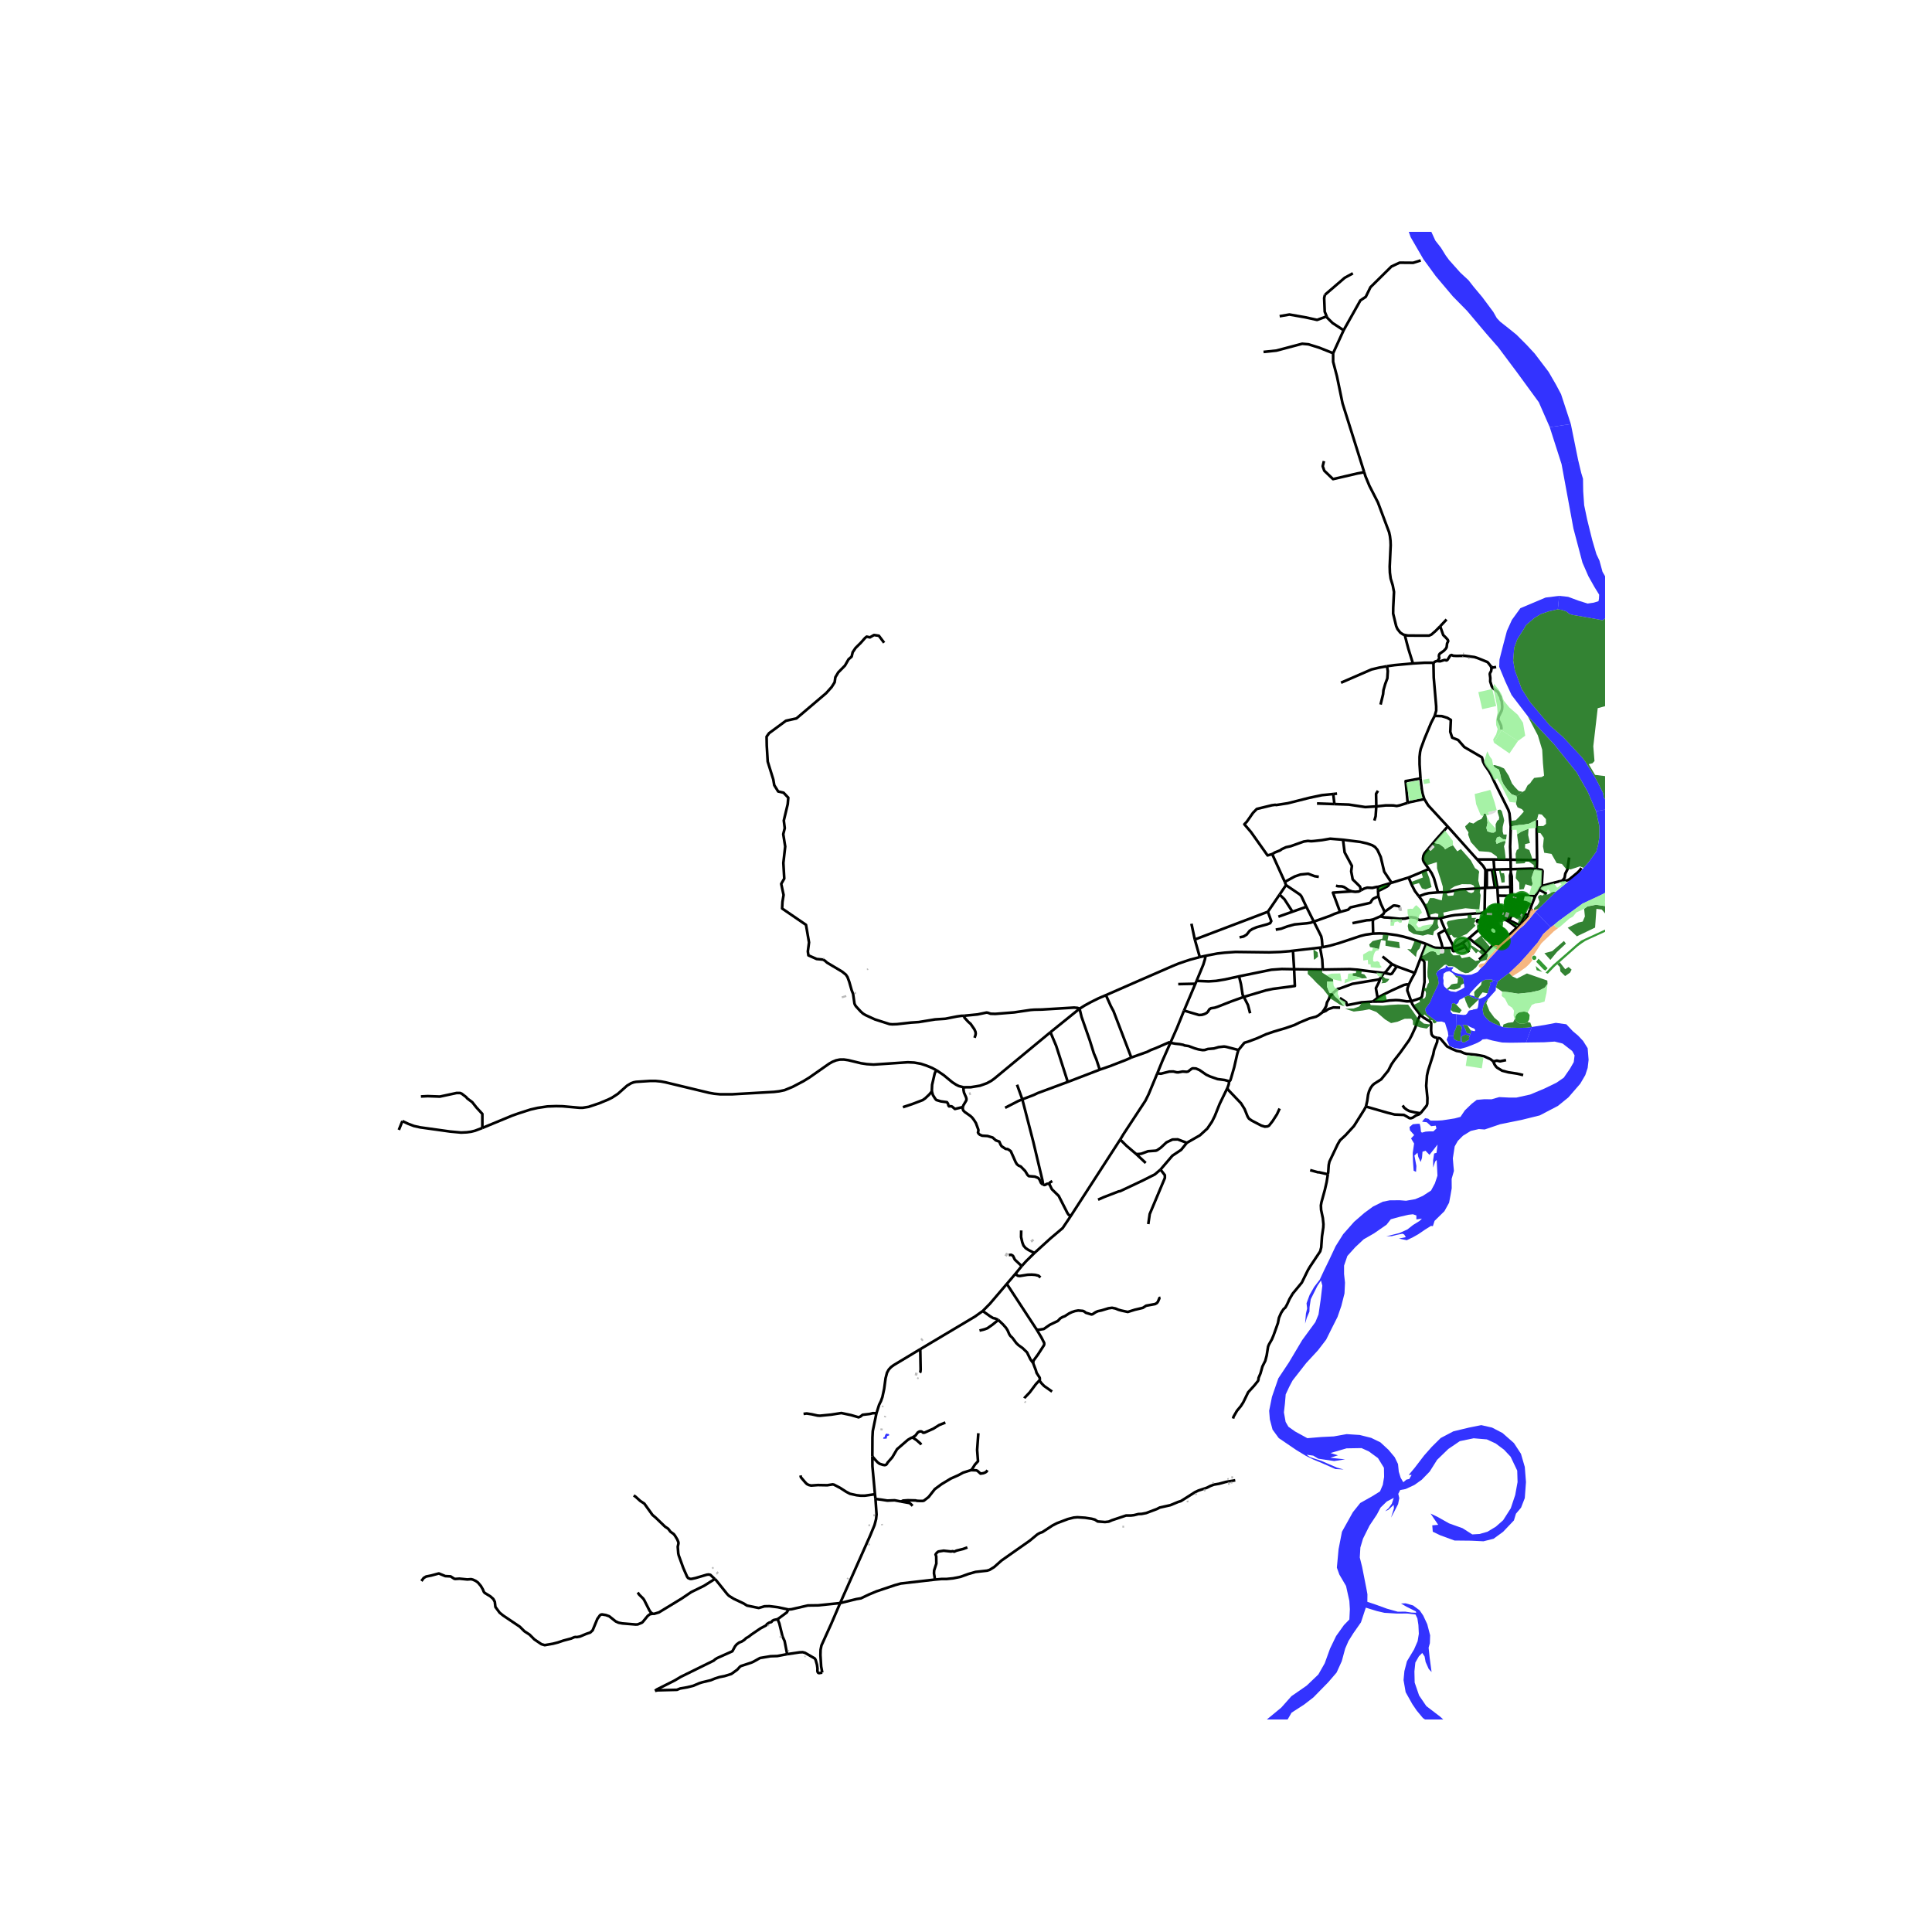 <svg xmlns="http://www.w3.org/2000/svg" xmlns:xlink="http://www.w3.org/1999/xlink" width="960" height="960" viewBox="0 0 720 720"><defs><style>*{stroke-linejoin:round;stroke-linecap:butt}</style></defs><g id="figure_1"><path id="patch_1" d="M0 720h720V0H0z" style="fill:#fff"/><g id="axes_1"><path id="patch_2" d="M139.828 640.8h458.344V86.4H139.828z" style="fill:#fff"/><g id="LineCollection_1"><path d="m558.58 339.739-.385-5.952M558.58 339.739l-.783.814M558.58 339.739l1.422-.113M558.58 339.739l-2.034.119M447.13 356.676l-3.557.95-2.101.694-2.39.82-2.335.97-11.995 5.226-12.613 5.53M402.31 375.924l1.98-1.242 2.33-1.272 2.757-1.367 2.762-1.178" clip-path="url(#pe6cb71a3af)" style="fill:none;stroke:#000"/><path d="m421.597 394.105-6.621-17.274-1.004-1.878-1.833-4.088M402.31 375.924l-10.846 8.751M359.273 378.542l5.056-.5 3.29-.69.5.053 1.066.386 1.776.052 7.019-.563 6.1-.898 1.368-.104 2.81-.052 12.032-.73 1.295.115.725.313M409.837 398.632l-1.254-3.838-.94-2.233-1.483-4.756-3.113-8.887-.396-1.67-.34-1.324M447.13 356.676l2.162-.48M447.13 356.676l-1.864-6.549M541.799 352.968l-3.218-6.436M541.799 352.968l-.788.208M545.067 351.414l-1.82.944-1.448.61M445.932 365.544l2.512-6.073.598-1.988.25-1.287M481.852 354.318l-1.372.18-3.416.272-4.106.138-12.542-.154-4.073.289-2.711.31-4.34.843M431.294 400.01l1.885-4.62 2.999-6.772M441.25 376.614l-2.648 6.528-2.424 5.476M421.597 394.105l5.933-2.107 1.4-.71 1.818-.688 4.909-2.149.52.167" clip-path="url(#pe6cb71a3af)" style="fill:none;stroke:#000"/><path d="m461.538 391.304-4.627-1.194-.741-.104-2.079.23-1.691.5-2.267.188-1.16.375-.814.042-1.525-.26-1.41-.397-2.277-.856-1.473-.209-.564-.25-1.295-.25-1.619-.167-1.818-.334M398.976 453.274l18.495-28.606M385.498 466.959l5.936-5.403 4.586-3.884 2.956-4.398M390.92 441.212l.252.282.825 1.69 2.548 2.493 3.26 6.384.375.563.796.65M380.758 471.838l1.671-1.857 3.069-3.022" clip-path="url(#pe6cb71a3af)" style="fill:none;stroke:#000"/><path d="m380.57 458.549-.042 2.44.439 1.961.46 1.232.815.96 1.002.667 2.254 1.15M378.563 474.542l-3.354 3.934M378.563 474.542l2.195-2.704M387.756 476.073l-.742-.657-1.242-.313-1.316-.094-1.515.052-2.914.47-.648-.073-.428-.251-.388-.665M342.958 502.79l20.343-12.123 2.93-2.093M375.209 478.476l-6.313 7.403-2.666 2.695" clip-path="url(#pe6cb71a3af)" style="fill:none;stroke:#000"/><path d="m372.047 491.907-1.17-.542-.794-.167-1.106-.668-2.747-1.956M326.623 526.695l1.002-3.192.69-1.388.532-1.491.66-3.097.52-3.891.541-2.085.647-1.155.828-.902 1.015-.753 9.9-5.95M342.802 511.55l.209-.314.083-.855-.136-7.59M445.48 366.613l-4.23 10M445.48 366.613l.452-1.069M445.48 366.613l-6.387.135M463.535 371.513l-4.548 1.628-5.273 2.07-1.046.332-1.387.206-.645.463-.485.837-.566.509-.743.362-.926.276-1.076.067-5.59-1.65M481.852 354.318l10.105-1.168M481.852 354.318l.427 6.88M461.758 363.851l-5.244 1.154-3.31.545-2.764.181-4.508-.187M482.279 361.198l10.69.124M461.758 363.851l12.055-2.459 3.869-.274 4.597.08M463.535 371.513l8.219-2.44 2.619-.545 8.189-1.084-.283-6.246M518.745 359.286l1.776.859M518.745 359.286l-3.527-2.821M515.762 362.557l.66-.335 2.323-2.936" clip-path="url(#pe6cb71a3af)" style="fill:none;stroke:#000"/><path d="m463.535 371.513-.438-.773-.62-3.94-.719-2.949M465.883 377.614l-.805-3.063-1.543-3.038M491.957 353.15l.907-.157M492.97 361.322l-.215-3.716-.798-4.456" clip-path="url(#pe6cb71a3af)" style="fill:none;stroke:#000"/><path d="m515.762 362.557-.415.024-9.711-1.224-2.489-.188-6.136.089-4.042.064M515.762 362.557l-1.467 2.273M520.521 360.145l-1.721 2.599-.209.185-.496.13-2.333-.502M527.302 362.597l-6.78-2.452M527.302 362.597l2.04-5.343M525.046 366.864l.975-1.975 1.281-2.292M531.476 351.776l-2.134 5.478M537.63 353.334l-2.736-.134-.802-.227-2.616-1.197M511.734 347.931l2.333-.08 2.615.122 3.828.538 2.455.536 2.854.785 5.657 1.944M535.739 386.79l-.98-.2-.48-.246-.357-.25-.423-.641-.168-1.325.047-2.72-.242-.511-.351-.31-2.22-1.307-1.272-1.09M525.92 373.118l.411 1.076.655 1.02 2.307 2.976" clip-path="url(#pe6cb71a3af)" style="fill:none;stroke:#000"/><path d="m509.042 412.374.49-2.111.31-2.274.337-1.217.533-1.191.658-.986.7-.674 2.653-1.678 2.64-3.244 1.157-2.283.953-1.417 2.332-2.99 3.342-4.675.912-1.694 1.416-3.093.8-2.441.288-.627.73-1.589M561.258 395.057l-2.229.46-1.216-.26-1.052.267-.341-.053" clip-path="url(#pe6cb71a3af)" style="fill:none;stroke:#000"/><path d="m567.642 400.65-2.334-.547-3.227-.49-2.29-.603-1.825-1.102-.361-.324-.6-.829-.585-1.284M535.739 386.79l.673.094.47.261 2.38 2.822 1.918.977 1.637.693 1.536.26 1.116.542 1.03.292 3.67.362 2.882.533 2.386 1.086.983.76M494.858 437.63l.136-.851.177-2.598.272-1.282 3.081-6.468.856-1.46 2.044-1.901 3.158-3.44 3.834-6.097.626-1.159M529.378 414.89l-.506.362-1.235.488-1.173.785-.694.213-.507-.041-.684-.425-1.384-.772-3.453-.147-2.757-.694-7.943-2.285" clip-path="url(#pe6cb71a3af)" style="fill:none;stroke:#000"/><path d="m529.378 414.89 2.322-2.893.21-.686.05-2.135-.451-4.525.282-3.818.412-1.87 1.912-5.956.35-1.77 1.128-2.942.146-1.505M529.342 357.254l1.138.691.334.637.059 7.405-.939 5.383-.13.22-.53.404-1.539.563-1.814.56M511.665 373.253l3.639-.034 2.621-.383 2.225-.13 1.285.052 2.799.422 1.687-.062M525.046 366.864l-.504 1.419-.078.87 1.457 3.965M513.395 371.857l1.945-1.105 3.371-1.65 4.473-2.022 1.019-.232.843.016M511.665 373.253l1.73-1.396" clip-path="url(#pe6cb71a3af)" style="fill:none;stroke:#000"/><path d="m499.32 371.926 2.353 1.555.311 1.123 5.382-1.059 4.3-.292M545.067 351.414l1.018 1.382M545.067 351.414l2.404-1.78M547.48 354.908l-1.395-2.112M558.125 351.728l.256-.639M558.125 351.728l.373-.034.598-.278.943-.767.906-.863.267-.48M553.787 355.076l2.215-2.455.526-.405 1.597-.488M552.362 345.407l5.26 5.821.503.5M572.124 333.983l-4.157-.19M572.124 333.983l1.52-2.447M570.234 338.89l.583-1.682 1.307-3.225M572.727 323.866l1.826.316.139.067.184.39-.327 5.601M582.136 328.267l-1.29.238-5.52 1.481-.777.254M573.643 331.536l.353-.665.553-.63M576.424 333.139l-.92-.545-1.86-1.058M566.214 344.779l.588-.6M566.214 344.779l-.324.325M566.214 344.779l-.31-.153M557.797 340.553l-1.251-.695M557.797 340.553l-.367.343M557.797 340.553l1.507.777M557.43 340.896l4.275 2.253M557.43 340.896l-1.043.93M557.43 340.896l-1.575-1M565.282 345.714l.216-.217M561.212 349.306l.457-.328 1.466-1.192 2.147-2.072M565.282 345.714l-.263-.205M555.574 342.551l.813-.726M555.574 342.551l-.436.379M561.212 349.306l-.045-.288-.293-.552-5.3-5.915M552.362 345.407l.413-.359M552.775 345.048l-1.274-1.529-.541-.615-.349-.003-.216.265.04.21 1.927 2.031M552.362 345.407l-4.891 4.227M561.212 349.306l-.687-.147M555.138 342.93l.38.426M555.138 342.93l-.383.34M552.775 345.048l.453-.42M552.775 345.048l.474.533M553.787 355.076l-2.054-2.094-2.718-2.066-1.544-1.282M553.787 355.076l-2.573 2.507M489.62 343.458l2.754 5.47.254 1.266.236 2.799" clip-path="url(#pe6cb71a3af)" style="fill:none;stroke:#000"/><path d="m511.734 347.931-2.833.408-1.92.48-7.9 2.623-3.404.974-2.813.577M489.62 343.458l-2.78-5.52M499.412 339.858l-2.1.714-1.644.738-6.048 2.148M475.435 346.462l1.963-.348 2.406-.885 2.66-.727 4.528-.411 1.425-.221 1.203-.412M479.266 329.86l-.459-1.205M479.266 329.86l-2.395 3.514M486.84 337.937l-1.843-3.902-.475-.6-5.256-3.574M486.84 337.937l-5.177 1.831M476.416 341.624l5.247-1.856M511.774 342.65l-.16.82.12 4.461M513.67 334.03l.934 2.787 1.102 2.342.224.699M521.663 338.048l-.277-.279-.688-.172-.976-.149-.45.045-3.342 2.365M514.445 341.495l1.162-.946.323-.691M513.67 334.03l-.12-1.996M499.412 339.858l2.998-.83.866-.866 7.082-1.627.439-.22.511-.917.533-.521 1.829-.848M513.575 330.496l-.026 1.538M513.575 330.496l4.409-1.33M507.207 331.772l1.21-.64 1.088-.328 1.937.089 1.558-.366.575-.031M511.774 342.65l-1.301.256-1.12.05-5.331 1.078M511.774 342.65l2.67-1.155M553.188 343.72l.04.907M553.188 343.72l.052-2.25M553.188 343.72l.338-.133M553.547 324.232l.562.026M550.49 320.284l2.171 2.367.688 1.07.198.51M553.547 324.232l.025.598-.13 6.054M554.109 324.258l1.893-.125M554.109 324.258l-.029 6.61M571.07 339.17l-.836-.28M553.26 340.116l-.02 1.353M553.26 340.116l2.595-.22M536.775 342.163l4.008-.914 1.405-.222 9.772-.791 1.3-.12M553.443 330.884l-.054 1.348-.13 7.884M568.607 340.683l-1.805 3.495M568.607 340.683l-2.238-.955M568.607 340.683l.877.385M538.58 346.532l-1.158-2.71-.647-1.659M532.79 342.231l2.682.078 1.303-.146" clip-path="url(#pe6cb71a3af)" style="fill:none;stroke:#000"/><path d="m528.78 334.032 1.052 1.394 1.316 2.197.443.976 1.106 3.343.094.289M514.445 341.495l1.464.396 1.494.058 4.18.456 2.043-.088 2.175-.53 1.825.259 1.125.748.28.083 1.739-.187 1.627-.387.394-.072M524.943 327.025l-6.334 1.958M532.48 323.85l-.839.382-6.698 2.793" clip-path="url(#pe6cb71a3af)" style="fill:none;stroke:#000"/><path d="m528.78 334.032-1.487-1.965-1.123-2.184-1.227-2.858M535.916 332.561l-3.462.287-1.514.365-2.16.819M553.443 330.884l.637-.017M535.916 332.561l3.41-.12 4.786-.936 9.33-.62M563.438 330.521l-.577.024M563.438 330.521l-.06-3.9-.352-1.44M563.438 330.521l.017 3.313M562.23 343.45l.179.125M562.23 343.45l.241-.505M562.23 343.45l-.525-.3M562.471 342.945l-.55-.257M562.471 342.945l1.953-3.898M562.471 342.945l.202.1M564.424 339.047l-.32-.098M564.424 339.047l.69.218M563.054 339.302l-2.032.22M563.054 339.302l.449-.378M563.054 339.302l-1.134 3.386M563.054 339.302l-.095-5.459M561.92 342.688l-1.663-.867M561.92 342.688l-.215.461M562.861 330.545l.098 3.298M562.861 330.545l-4.842.155M563.026 325.18l-.125.502-.146.652.106 4.21M563.026 325.18l-.004-1.25M563.503 338.924l-.057-.848M563.503 338.924l.601.025M563.022 323.93l-.072-3.553M572.727 323.866l-2.265-.15-7.44.215M556.905 324.075l2.828-.087 3.289-.057M572.727 323.866l.093-3.386M572.66 305.636l.027 5.056.133 9.788" clip-path="url(#pe6cb71a3af)" style="fill:none;stroke:#000"/><path d="m562.95 320.377 6.982.131 2.888-.028" clip-path="url(#pe6cb71a3af)" style="fill:none;stroke:#000"/><path d="m534.665 266.79 2.64.095 2.048.626 1.337.793-.21 4.423.711 2.17 2.214.876 2.298 2.629 6.576 3.838.43 1.606.607 1.255 1.625 2.323.792 1.398 1.195 2.604 5.2 10.417.412 1.31.474 4.827-.236 7.6.172 4.797M556.608 320.294l1.54.025 2.895.035 1.907.023M556.002 324.133l.903-.058M556.002 324.133l1.096 6.59M557.098 330.724l.921-.024M554.08 330.867l1.274-.054 1.744-.09M558.02 330.7l-1.115-6.625M558.02 330.7l.175 3.087M556.608 320.294l.198 2.634.099 1.147M556.608 320.294l-6.118-.01M558.195 333.787l4.764.056M562.96 333.843l.495-.01M566.94 333.782l-1.867.04-1.618.012M563.455 333.834l-.023 1.126M566.37 339.728l.287-.876M566.37 339.728l-.463-.173M567.967 333.792l-1.026-.01M566.657 338.852l.487-1.749.823-3.31M566.94 333.782l-.064 1.16M566.657 338.852l.006-.116M550.49 320.284l-10.987-12.278M529.376 290.1l.53 4.338.28 1.437.61 1.905M539.503 308.006l-7.264-7.87-1.443-2.356M524.588 299.197l.784-.25 5.424-1.167" clip-path="url(#pe6cb71a3af)" style="fill:none;stroke:#000"/><path d="m534.201 247.043.109 5.464.912 10.704.007 1.622-.564 1.958" clip-path="url(#pe6cb71a3af)" style="fill:none;stroke:#000"/><path d="m529.376 290.1-.341-5.207-.007-2.788.195-1.858.262-1.176 1.397-3.812 2.48-5.951 1.303-2.517M516.89 248.275l-2.94.539-2.842.672-11.353 4.938M536.706 233.389l-1.655 1.697-1.6 1.392-.888.394-7.84-.015-1.222-.215" clip-path="url(#pe6cb71a3af)" style="fill:none;stroke:#000"/><path d="m526.553 247.25-1.716-5.535-.697-2.633-.225-.893-.414-1.547M508.391 175.964l.486 1.545 1.448 3.504 3.18 6.215 4.175 11.118.308 1.4.216 1.814.059 1.625-.359 7.961.069 2.269.29 2.206.776 2.55.46 2.423-.285 5.795-.032 2.277 1.14 4.68.475 1.075 1.045 1.328 1.044.696.615.197" clip-path="url(#pe6cb71a3af)" style="fill:none;stroke:#000"/><path d="m516.89 248.275 2.792-.398 2.931-.27 3.94-.358M534.201 247.043l-.93-.062-2.398.007-4.32.261M539.09 230.863l-2.384 2.526M532.48 323.85l-1.846-2.636-.261-.641-.078-.566.177-1.114.373-.819.32-.424 4.286-5.079 2.939-3.26 1.113-1.305M532.48 323.85l1.07 1.576.837 1.82 1.53 5.315M497.872 330.1l.84.177 1.368.052.79.238 1.808 1.198 1.002.423" clip-path="url(#pe6cb71a3af)" style="fill:none;stroke:#000"/><path d="m507.207 331.772-.893.474-1.245.11-1.39-.168" clip-path="url(#pe6cb71a3af)" style="fill:none;stroke:#000"/><path d="m499.412 339.858-2.675-7.193 6.943-.477M518.61 328.983l-.626.183M500.498 312.95l6.507.814 2.444.56 1.925.67 1.056.647.906 1.093 1.22 2.631 1.306 5.497 2.747 4.121M474.112 318.3l4.695 10.355M500.498 312.95l-4.776-.388-3.052.53-2.966.329-1.094.077-1.212-.11-1.53.233-4.913 1.75-1.681.354-1.598.73-.616.459-1.954.772-.994.614" clip-path="url(#pe6cb71a3af)" style="fill:none;stroke:#000"/><path d="m496.859 295.903-4.174.42-4.762 1-7.98 2.02-4.346.668-.334-.083-1.253.166-5.64 1.377-1.421 1.46-2.298 3.297-.92.96 2.466 2.88 6.183 8.72 1.732-.488M524.588 299.197l-2.83.9-1.248.267-1.216-.197-2.84-.022-3.547.381M497.3 299.657l5.368.187 6.122.934 4.117-.252M512.184 305.8l.469-1.594.254-3.68" clip-path="url(#pe6cb71a3af)" style="fill:none;stroke:#000"/><path d="m513.533 294.695-.71 1.127.084 4.704M524.588 299.197l-.75-8.107 5.538-.99M500.728 123.078l-3.912 8.552M494.413 117.911l.215.514 1.985 1.962 4.115 2.691M529.451 97.062l-2.799.876-5.055-.042-3.05 1.419-7.813 7.72-1.755 3.587-2.005 1.336-6.246 11.12M537.63 353.334l-.4-1.675-1.167-3.67 2.518-1.457M553.228 344.627l.093-.081M584.777 319.574l-.631 4.408-.81 1.59-.238 1.45-.268.48-.694.765" clip-path="url(#pe6cb71a3af)" style="fill:none;stroke:#000"/><path d="m589.358 323.49-.75 1.006-.729.716-2.955 2.44-.637.369-.482.12-1.67.126M517.984 329.166l-.597.839-.407.344-2.439 1.263-.992.422M513.395 371.857l-.467-2.61-.168-.99 1.207-2.39.328-1.037" clip-path="url(#pe6cb71a3af)" style="fill:none;stroke:#000"/><path d="m492.915 377.196.125-.365.398-.474.793-1.41.292-1.35.831-1.528.178-.72.892-.792.261-.454.418-.287.157-.198 1.316-1.111.533-.062 4.906-1.806 9.59-1.585.69-.224M313.101 597.418l-3.243 7.561-3.729 8.241-.319 1.61-.056 1.988.26 4.183.417 2.312" clip-path="url(#pe6cb71a3af)" style="fill:none;stroke:#000"/><path d="m293.345 616.464 4.627-.689 1.154-.052.872.23 3.64 2.107.314.521.511 1.81.189 1.356-.032 1.001.115.408.183.265.329.104 1.184-.212M348.421 588.665l2.548-.23h1.85l2.412-.25 2.726-.552 2.967-1.074 2.652-.752 4.262-.47.93-.28 1.723-1.055 2.757-2.45 10.497-7.375 2.862-2.368.93-.522.94-.324 3.76-2.46 1.64-.846 4.073-1.543 2.194-.553 1.39-.126 2.86.189 2.423.375 1.181.312 1.087.699 2.715.21 1.4-.157 1.232-.532 5.192-1.732 1.859-.01 1.16-.136 1.608-.406 1.211-.052 1.682-.324 3.968-1.492 1.097-.563 3.917-.866 2.946-1.22 1.055-.334 5.212-3.307 1.21-.574 3.218-1.074 1.338-.678 1.285-.48 1.91-.323 2.465-.678 3.583-.615M313.101 597.418l6.032-1.482 1.724-.292 2.903-1.388 2.831-1.19 6.873-2.314 2.245-.626 12.712-1.46M360.516 576.67l-1.567.584-2.527.626-.794.375-.564-.167-.69.104-2.715-.292-1.985.313-.564.46-.46.646.252.689.04 2.69-.814 2.525-.062 1.127.23 1.335.125.98" clip-path="url(#pe6cb71a3af)" style="fill:none;stroke:#000"/><path d="m326.267 558.603.397 5.78-.178 1.752-.574 2.21-1.64 3.964-11.17 25.11M293.804 599.806l1.129-.084 6.142-1.409 3.811-.051 8.215-.844" clip-path="url(#pe6cb71a3af)" style="fill:none;stroke:#000"/><path d="m266.387 588.457.46.417 4.115 5.132.669.688 1.775 1.106 3.78 1.794 1.191.751 4.367.897 2.193-.626 1.818-.041 3.09.375 3.96.856M289.783 603.436l3.468-2.567.553-1.063M514.497 262.572l.937-3.844.142-1.528.655-2.29.788-2.111.172-2.733-.301-1.79M535.746 246.338l-.639.108-.403.187-.503.41M555.686 248.435l-1.136-1.488-.303-.251-1.914-.782-1.757-.7-1.113-.349-3.539-.468-3.248.04-1.098-.068-.616-.266-.486.18-1.01 1.578-.234.2-.261.062-.333-.143-.395-.01-1.422.45-.529.01-.546-.092" clip-path="url(#pe6cb71a3af)" style="fill:none;stroke:#000"/><path d="m536.706 233.389 1.142 3.277.743.72.772.824.261.407.073.344-.407.824-.167 1.366-.22.48-.814.897-1.515 1.064-.27.449-.064.553.126.49-.042.355-.293.375-.285.524M559.49 271.85l.053-.5-.126-.928-1.09-2.363.255-1.153 1.003-1.992.187-.678.063-.897-.167-1.93-.334-.772-.178-.991-.397-.553-.48-1.105-1.995-1.628-.37-.665-.546-1.711.027-1.317-.197-1.468.123-.437.378-.651.139-.964-.152-.712M557.568 248.568l-1.17.209-.712-.342M565.598 338.993l.063-.454M565.598 338.993l-.447-.118M565.598 338.993l.434.114M565.661 338.539l.759.155M565.661 338.539l-.468-.096M564.642 338.741l.039-.404M564.642 338.741l-.524-.137M564.642 338.741l.509.134M564.68 338.337l.513.106M564.68 338.337l-.548-.113M566.368 335.404l.265.008M566.633 335.412l-.041.707M566.633 335.412l.028-.48M566.48 334.915l.181.016M565.772 335.941l.032-.159M566.592 336.119l-.417-.074-.303-.086-.1-.018M565.27 335.87l.104.021.295.032.103.018M566.788 336.514l-.22-.03.024-.365M566.661 334.931l.215.011M565.27 335.87l.03-.576M564.196 336.024l.797.161.007-.231.264.042.006-.126M565.237 337.665l.301.062.011-.298M564.964 337.099l-.007.218M565.151 338.875l-.037.39M565.151 338.875l.042-.432M565.193 338.443l.044-.778M564.957 337.317l-.01.288.29.06M564.957 337.317l-.796-.15M564.161 337.166l-.495-.093M564.161 337.166l-.029 1.058M564.161 337.166l.035-1.142M563.666 337.073l-.244-.045M563.666 337.073l-.01-1.158M563.666 337.073l.018 1.058M564.118 338.604l-.014.345M564.118 338.604l.014-.38M563.684 338.131l.09.381.344.092M564.132 338.224l-.448-.093M564.196 336.024l-.54-.11" clip-path="url(#pe6cb71a3af)" style="fill:none;stroke:#000"/><path d="m563.648 334.944.574.011-.026 1.069M566.42 338.694l.243.042M566.032 339.107l.313-.093.067-.157.008-.163M566.725 337.635l-.232-.026-.073 1.085M563.684 338.131l-.238-.055M563.656 335.915l-.008-.97M563.656 335.915l-.26-.052M566.032 339.107l-.125.448M563.648 334.944l-.216.016M556.546 339.858l-.691.037M553.526 343.587l.032-2.108M553.754 343.704l-.097.024-.13-.141M553.754 343.704l2.405-2.12M553.754 343.704l.23.251M556.159 341.584l-2.6-.105M556.159 341.584l.228.241M553.558 341.48l-.318-.01M561.022 339.521l-.765 2.3M561.022 339.521l-1.02.105M560.257 341.821l-.953-.491M555.835 348.01l.527.587M555.835 348.01l-.368-.41M555.835 348.01l.218-.187M556.053 347.823l.51.595M556.053 347.823l-.366-.427M555.467 347.6l-.297-.33M555.467 347.6l.22-.204M555.687 347.396l-.292-.34M555.17 347.27l-.469-.523M555.17 347.27l.225-.213M555.395 347.057l-.447-.522M557.042 345.527l-.4-.45M557.042 345.527l.419.472M557.042 345.527l-.21.188M556.832 345.715l.429.47M556.832 345.715l-.409-.45M557.46 345.999l.411.462M557.46 345.999l-.2.187M557.26 346.186l.417.458M557.871 346.46l.387.438M557.871 346.46l-.194.184M557.677 346.644l.388.427M556.562 348.418l.733-.657M556.562 348.418l-.2.18M554.948 346.535l.715-.615M554.948 346.535l-.247.212M558.065 347.071l.193-.173M558.065 347.071l-.77.69M556.423 345.265l.22-.188M556.423 345.265l-.76.655M555.073 345.226l.59.694M555.073 345.226l-.242-.018M555.073 345.226l.02-.252M555.093 344.974l.815-.724M555.093 344.974l-.248-.016M554.845 344.958l-.628-.74M554.83 345.208l-.044-.128.059-.122M554.83 345.208l-.826.735M554.004 345.943l.697.804M554.004 345.943l-.503-.582M554.004 345.943l-.241.215M555.908 344.25l-.616-.694M555.908 344.25l.734.827M555.908 344.25l.232-.204M554.217 344.218l-.67.592M554.217 344.218l.776-.686M554.217 344.218l-.233-.263M556.642 345.077l.235-.21M554.701 346.747l-.225.21M558.789 347.484l-.53-.586M558.789 347.484l.512.568M558.789 347.484l.235-.216M558.789 347.484l-.493.443M558.296 347.927l-.47.42M558.296 347.927l-.038-1.03M558.296 347.927l.035.982M557.825 348.347l-.45.405M557.825 348.347l-.53-.586M557.825 348.347l.506.562M557.375 348.752l-.493.44M557.375 348.752l-1.013-.155M557.375 348.752l.956.157M556.882 349.191l.513.57M556.882 349.191l-.52-.594M556.882 349.191l-.235.204M559.301 348.052l.531.597M559.301 348.052l.236-.21M559.301 348.052l-.97.857M557.395 349.76l.498.565M557.395 349.76l.936-.851M557.395 349.76l-.237.21M559.832 348.649l.373.403M559.832 348.649l.237-.213M559.832 348.649l-.47.407M559.362 349.056l-.503.434M559.362 349.056l-1.031-.147M559.362 349.056l.849.13M558.859 349.49l-.492.424M558.859 349.49l-.528-.581M558.859 349.49l.495.547M558.367 349.914l-.474.411M558.367 349.914l-.036-1.005M558.367 349.914l.032.891M557.893 350.325l.387.429M557.893 350.325l-.238.201M559.354 350.037l.844-.762M559.354 350.037l-.827.742M559.354 350.037l.221.247M558.258 346.898l.24-.217M556.362 348.597l-.244.205M541.011 353.176l-.603.107-2.778.05M522.723 411.955l.568.85.919.719 1.02.55 1.921.451 2.227.364M541.011 353.176l.47 1.18.154.116.427-.035 4.023-1.641M560.002 339.626l-.698 1.704M569.484 341.068l-.734 1.053-1.948 2.057M560.436 348.844l-.231.208M560.436 348.844l.049.11.04.205M560.436 348.844l-.367-.408M558.047 350.962l-.392-.436M558.047 350.962l.233-.208M558.381 351.09l-.127-.03-.207-.098M560.43 349.491l-.855.793M560.43 349.491l-.232-.216M560.525 349.159l-.017.128-.077.204M558.728 351.02l-.347.07M558.728 351.02l-.2-.24M558.728 351.02l.847-.736M558.4 350.805l.127-.026M558.4 350.805l-.12-.051M560.21 349.186l-.005-.134M560.21 349.186l-.012.089M554.993 343.532l-.238-.262M555.292 343.556l-.162-.066-.137.042M553.5 345.361l.046-.551M553.5 345.361l-.251.22M555.292 343.556l.226-.2M553.546 344.81l-.225-.264M507.207 331.772l-.38-1.38-2.715-2.65-.565-3.025.272-2.024-2.715-5.028-.606-4.715M565.7 344.83l.002.105M565.7 344.83l.203-.204M562.56 343.25l2.816 1.385.323.195M565.702 344.935l-.401.386M565.702 344.935l.188.17M562.516 343.33l.045-.08M562.516 343.33l2.697 1.987M562.516 343.33l-.107.245M565.213 345.317l.088.004M565.213 345.317l-.194.192M565.3 345.32l.198.177M562.56 343.25l.113-.206M565.114 339.265l.134.043.66.247M565.89 345.104l-.392.393M562.409 343.575l1.382.976 1.228.958M565.903 344.626l-3.23-1.582M556.14 344.046l.737.82M556.14 344.046l-.622-.69M556.877 344.867l1.621 1.814M558.498 346.681l.526.587M559.024 347.268l.513.574M559.537 347.842l.532.594M557.655 350.526l-.497-.557M557.158 349.97l-.511-.575M556.647 349.395l-.529-.593M556.118 348.802l-1.642-1.844M554.476 346.958l-.713-.8M553.763 346.158l-.514-.577M553.32 344.546l.664-.59M554.755 343.27l-.77.685M566.725 337.635l-.062 1.101M566.725 337.635l.063-1.12M566.788 336.514l.088-1.572M563.446 338.076l-.024-1.048M563.422 337.028l-.026-1.165M563.396 335.863l.036-.903M359.054 405.194l2.726-.021 3.472-.574 2.544-.918 1.661-.907 1.153-.845 20.854-17.254M397.93 403.203l-4.304-13.396-2.162-5.132M359.054 405.194l-1.767-.47-.98-.49-1.437-.934-3.18-2.623-2.622-1.773M179.757 420.354l2.615-1.08 8.498-3.514 2.278-.803 4.558-1.47 2.69-.617 3.604-.532 3.263-.114 2.408.052 6.34.563h1.14l2.202-.349 3.845-1.288 3.436-1.419 1.452-.72 2.173-1.418 3.415-3.041 1.556-.928.919-.33.902-.176 5.323-.344h1.832l2.075.198 1.712.323 16.305 3.922 1.922.334 2.068.198 4.46.011 15.693-.896 1.948-.231 1.985-.417 2.99-1.22 4.05-2.129 2.256-1.387 7.343-5.142 1.222-.689 1.347-.543 1.361-.28 1.521-.022 1.665.24 4.77 1.147 2.141.323 2.517.168 8.424-.563 4.333-.292 2.367.114 2.455.428 2.235.74 1.989.825 1.708.918" clip-path="url(#pe6cb71a3af)" style="fill:none;stroke:#000"/><path d="m347.261 406.633.105-2.347.96-4.183.24-.605.502-.594M359.273 378.542l.157.709 1.4 1.544.918.803 1.4 2.045.376.866.094.625-.084.595-.344 1.022M329.495 239.534l-1.964-2.607-1.817-.271-1.525.876-1.191-.272-.627.501-1.566 1.773-1.964 1.94-1.065 1.586-.397 1.648-1.15 1.002-1.336 2.336-2.486 2.525-1.086 1.815-.272 1.877-1.128 1.795-2.047 2.274-11.072 9.409-3.885.855-6.309 4.653-.919 1.272.062 3.38.356 5.925 2.068 6.634.376 2.17 1.441 2.315 2.027.48 1.754 1.858-.208 2.398-1.463 6.113.355 2.838-.564 2.232.732 4.61-.69 6.113.334 5.842-1.128 1.96.878 4.132-.418 2.587-.125 2.461 8.899 6.092 1.127 6.55-.438 3.36.209 1.46 3.07 1.356 2.403.23.69.417.814.73 5.598 3.338 1.379 1.106.606.897.648 1.752.919 3.213.522 1.315.522 3.63.25.563.377.542 1.755 1.899.856.75.96.564 3.406 1.565 5.473 1.752 1.024.084 1.754-.063 5.202-.584 2.925-.198 6.068-.99 3.792-.24 4.282-.846 1.671-.24 1.034-.03M148.642 421.08l1.321-3.296M179.757 420.354l-2.737 1.04-1.461.364-1.574.21-2.124.103-4.084-.376-11.223-1.564-2.257-.5-2.156-.814-2.178-1.033M289.783 603.436l-1.337.27-.585.293-.375.48-.805.218-.835.522-.387.542-2.047 1.085-3.457 2.348-.93.74-.982.563-.689.668-.961.605-.95.375-.899.668-.595.7-1.023 1.866-5.662 2.535-.783.49-.49.449-12.294 6.06-2.236 1.335-6.726 3.39-.638.5M293.345 616.464l-3.666.688-2.475.078-3.97.663-2.496 1.397-.888.376-3.697 1.21-.387.25-1.002 1.106-2.214 1.607-2.497.781-1.912.376-1.681.533-1.608.656-3.176.762-1.107.354-2.214.94-2.204.552-2.663.46-1.222.489-7.207.188-.962.208M289.783 603.436l.637 1.533 1.201 4.892.784 1.721.94 4.882M243.194 601.401l-.956.157-.835.626-1.89 2.295-.356.281-1.504.606-.72.04-5.014-.406-1.4-.27-1.076-.491-2.402-1.91-1.264-.448-1.39-.229-.427.062-.387.271-.95 1.325-1.755 4.246-.888.835-1.546.52-2.287.971-1.19.219-.502-.052-.47.094-1.139.49-2.85.75-2.132.721-1.796.459-3.07.532-1.234-.366-2.621-1.773-1.797-1.794-1.911-1.241-1.703-1.69-6.225-4.182-1.326-1.075-1.556-2.107-.23-1.95-.575-1.044-1.065-.95-2.152-1.324-.323-.417-.309-.798-.772-1.346-1.077-1.278-.835-.604-1.07-.48-.68-.167-1.383.104-2.894-.292-1.624.099-.37-.083-1.343-.866-1.984-.104-2.402-.991-2.82.767-1.907.38-.904.527-.856 1.158M266.387 588.457l-1.65-1.565-.669-.125-.668.084-4.262 1.251-1.4.302h-.542l-.784-.333-.345-.48-1.4-3.181-1.733-4.778-.167-.73-.188-2.472.26-1.21-.02-.48-.428-1.033-.804-1.335-.48-.646-1.234-.887-.856-1.116-1.19-.803-3.53-3.39-1.129-.95-3.05-4.234-1.504-.98-1.713-1.555-.731-.511M243.194 601.401l-.653-.521-.47-.636-2.005-3.964-.376-.542-1.525-1.513-.501-.751M266.387 588.457l-4.011 2.524-4.763 2.336-3.614 2.441-8.439 5.132-1.755.522-.61-.01M326.623 526.695l-1.285-.052-1.191.292-2.674.313-.815.646-.689.292-2.778-.814-3.635-.771-3.76.584-4.2.417-.94-.062-2.13-.48-1.9-.292-1.17.146M326.069 556.851l-3.666.532-1.567.021-1.598-.178-2.475-.542-1.359-.71-2.34-1.502-2.276-1.189-.491-.093-1.995.313-3.51-.063-2.506.177-.815-.187-.752-.355-.657-.668-1.599-1.877-.136-.688M361.864 547.88l.438-.448 1.045-1.648 1.127-1.22-.323-4.215.449-6.227M361.864 547.88l1.91.073.481.178 1.16 1.042 1.055-.156.741-.292.47-.344.293-.49M335.835 559.584l.7-.355 1.775-.125 2.852.062.606.147.96.041h1.139l.449-.104 1.755-1.366 2.298-2.92 2.548-1.879 3.426-2.065 2.862-1.273 1.744-.949 2.915-.917M335.835 559.584l3.207.573 1.064 1.013" clip-path="url(#pe6cb71a3af)" style="fill:none;stroke:#000"/><path d="m326.267 558.603 2.141.271 2.288.355 2.695-.115 2.444.47M340.065 535.692l1.483.985 1.473 1.284.293.437M340.065 535.692l1.087-.694.898-1.178.605-.345.564-.052.408.156.417.365.513-.052 3.258-1.45 2.193-1.376 2.299-.929M325.092 542.748l.946 1.106 1.002 1.085.731.553 1.285.417.7.104.47-.157.282-.27.24-.47 1.776-2.024 1.775-3.015 4.043-3.493 1.248-.736.475-.156M326.069 556.851l.198 1.752M325.092 542.748l.037 3.724.94 10.379" clip-path="url(#pe6cb71a3af)" style="fill:none;stroke:#000"/><path d="m326.623 526.695-1.369 6.624-.125 2.42-.037 7.01M387.36 514.439l.772 1.063.982 1.012 2.966 2.087M372.047 491.907l-2.162 1.752-1.911 1.336-1.055.397-1.891.468" clip-path="url(#pe6cb71a3af)" style="fill:none;stroke:#000"/><path d="m385.01 507.971-.993-1.377-1.275-2.607-1.65-1.586-1.545-1.106-.836-.813-1.42-1.92-.753-.71-.417-.646-.627-1.439-.564-.897-1.16-1.315-1.723-1.648M386.325 495.475l.762.104 1.912-.313 2.236-1.554 2.986-1.43.92-.97.825-.479.867-.334 1.556-1.002.992-.48 1.212-.416 1.212-.209 1.755.146.521.23.585.458 2.079.637.428-.094 1.107-.73.826-.386 1.42-.303 2.59-.793 1.316-.176 1.285.26 1.108.47 1.096.302 2.37.511 2.643-.824 2.967-.7 1.243-.802 3.332-.615.679-.387.407-.563.543-1.314.386-.053M390.92 441.212l.387-.563.836-.501M397.93 403.203l11.907-4.571M380.988 409.689l4.22-1.606 1.483-.71 11.24-4.17M409.837 398.632l3.74-1.293 6.182-2.4 1.838-.834M380.988 409.689l-1.546.647-4.867 2.503M379.024 404.244l1.964 5.445" clip-path="url(#pe6cb71a3af)" style="fill:none;stroke:#000"/><path d="m388.749 441.463-.282-1.67-3.385-14.259-4.094-15.845M390.92 441.212l-.364-.083-.502.094-.45.313-.459.093-.396-.166" clip-path="url(#pe6cb71a3af)" style="fill:none;stroke:#000"/><path d="M358.803 412.558v.793l.23.552.501.5 2.048 1.441.689.615.678.887.743 1.168.876 2.368.064.417-.168.762.25.427.45.386.867.366 1.985.114 1.92.574 1.182 1.053 1.284.46.501 1.157.398.595 1.264.834.396.188.397-.021.449.188.878.626 1.817 4.078.47.782.627.512.825.354 1.63 1.68.908 1.492.45.406 2.255.188 1.264.51.46.575.543 1.22.375.407.44.25M380.758 471.838l-2.548-2.4-.71-1.438-.648-.377-.899.084M387.36 514.439l-1.275 1.345-2.36 3.14-1.828 1.919-.126.26M385.01 507.971l1.033 2.702.262.95 1.159 1.804.073.646-.178.366" clip-path="url(#pe6cb71a3af)" style="fill:none;stroke:#000"/><path d="m386.325 495.475 1.797 2.994 1.013 1.992.021.542-.146.396-2.183 3.38-1.672 2.285-.145.907M386.325 495.475l-11.116-17M347.261 406.633l.282 1.054.157.47.857 1.355.417.438 1.64.49 2.298.314.387.584.167.688.22.281.678-.052.47.147 1.034.876 2.935-.72" clip-path="url(#pe6cb71a3af)" style="fill:none;stroke:#000"/><path d="m359.054 405.194.02 1.021.178.97.794 1.816.125.563-.052.511-1.097 1.857-.22.626M347.261 406.633l-.26.427-.71.845-1.495 1.42-.93.646-3.947 1.502-3.426 1.137M457.45 405.381l-2.92 6.009-1.817 4.547-1.034 2.056-1.734 2.576-2.747 2.514-4.904 2.814M423.436 430.087l1.002-.026.936-.114 2.47-.913 2.887-.204.502-.182 1.374-.954 2.11-1.972 2.24-1.059 1.948-.052 3.389 1.286M432.481 435.867l4.429-5.174 3.258-2.17 2.126-2.626M426.977 433.41l-3.541-3.323M417.471 424.668l2.304 2.3 3.661 3.12M431.294 400.01l-3.252 7.82-1.19 2.398-8.085 12.312-1.296 2.128M457.45 405.381l.104.454.365.532 4.565 4.783 1.342 2.159 1.123 2.785.486.772 1.107.767 3.509 1.83 1.322.402.997-.094.559-.281 1.326-1.68 1.656-2.582.971-2.107M458.056 403.066l-.141 1.027-.465 1.288M431.294 400.01l1.354.124 3.154-.793 1.484-.02 1.21.291.597.022 1.65-.303 1.473.105.554-.116 1.295-1.011.448-.177 1.197.072 1.342.59 2.486 1.716 1.394.657 2.846.986 2.612.339 1.3.36.366.214M461.538 391.304l-.417 1.3-1.17 5.132-1.19 4.098-.241.752-.464.48M492.915 377.196l-1.567 1.205-.95.506-2.36.605-3.792 1.58-1.833.903-3.233 1.126-4.398 1.299-2.934 1.002-3.222 1.454-3.003 1.143-1.886.594-2.199 2.691M499.422 375.527l-2.517-.073-1.66.532-.628.292-.449.407-1.253.511M494.858 437.63l-.46 2.883-.653 2.88-1.29 4.688-.193 1.137.074 1.68.647 3.072.22 2.237-.053 1.23-.48 3.297-.293 4.167-.381 1.44-3.854 5.789-.72 1.226-2.273 4.631-3.39 4.105-1.211 2.055-.851 1.909-.674 1.21-.726.662-.856 1.325-.82 1.861-.381 1.972-1.593 4.465-.653 1.58-1.08 1.893-.34.824-.523 3.302-.516 1.97-1.066 2.124-.731 2.597-.71 1.68-.042.615-.167.49-1.39 1.732-2.266 2.493-1.818 3.724-.929 1.45-1.441 1.742-1.264 2.19-.188.688M508.391 175.964l-8.06-25.618-2.089-10.098-1.42-5.424-.006-3.194M470.877 131.152l4.804-.5 9.61-2.546 2.339.208 4.01 1.253 5.176 2.063M493.76 109.86l-.281 1.222.209 5.09.725 1.74" clip-path="url(#pe6cb71a3af)" style="fill:none;stroke:#000"/><path d="m476.892 117.841 3.636-.626 5.932 1.044 4.387.96 3.566-1.308M493.76 109.86l7.365-6.331 3.05-1.67M490.805 299.431l6.496.226M444.013 344.244l1.253 5.883M476.871 333.374l1.802 1.756 2.99 4.638M476.871 333.374l-4.365 6.405M472.506 339.78l-27.24 10.347M461.947 349.32l1.477-.308 1.19-.726 1.103-1.41 1.015-.66 1.565-.661 3.969-1.101 1.081-.42.419-.77-1.26-3.485M570.234 338.89l-.554 1.599-.196.58M491.473 326.77l-1.566-.242-2.382-.904-2.888.287-2.14.733-3.69 2.01M179.757 420.354v-5.222l-2.214-2.42-1.546-1.96-1.838-1.378-.46-.543-1.629-1.251-.627-.25h-1.295l-6.225 1.335-4.513-.167-2.548.125M496.859 295.903l.442 3.754M496.859 295.903l1.424-.144M508.391 175.964l-2.629.5-8.983 2.086-3.258-3.13-.585-1.668.46-1.92M432.481 435.867l1.63 2.086v1.043l-5.64 13.436-.544 3.755M494.858 437.63l-3.26-.762h-.459l-2.882-.792M432.481 435.867l-1.17 1.001-.92.793-4.386 2.211-8.564 4.048-.544.083-5.515 2.128-2.172.96" clip-path="url(#pe6cb71a3af)" style="fill:none;stroke:#000"/></g><g id="PatchCollection_1"><path d="m543.88 372.641-.48 1.15-.744.55-.864-.55-.72.335v.983l-.432 1.27-.048.623.744.815 1.368.12.144 4.266-.264 1.006-.624 1.366-.264 1.486-1.943-.048-.169-1.414-.503-1.582-.577-1.869-1.223-.456-1.752.049-1.751-1.27-2.088-1.558-.6-1.534.264-.743 1.703-2.3.337-1.03.6-1.39 1.223-2.493.888-1.87-.216-2.18-.744-1.414.528-1.007.888-.599 2.136-.767.144-.814.935.694h.936l.888-.023-.096.407-.552.6.264.478 1.062.586 1.296.375 2.757.48 2.005-.146 2.298-.939.94-1.106 1.88-1.835 1.086-1.44 2.59-2.775 2.403-2.65 3.468-2.94 1.796-1.837 1.337-1.398 1.776-1.48 1.943-2.17 2.32-2.87 5.71 5.811-2.766 2.508-2.024 3.11-3.61 4.198-3.095 3.451-3.767 3.595-4.391 3.307-2.304-.695-1.344.048-1.152.024-1.752.982-1.751 1.75-1.656 1.797-.72.887.528.407.984.192.744.456 1.08.407.575.192-.408.263-.84-.12-1.295-.55-1.2-.528-.528-.287-1.44.623-.84.526zm.84-3.978 1.031-.672-.071-.838-.193-.648-.047-.718-.193-1.078-1.007-.887-1.008-.025-1.152-.383-.792-.814-1.152-.695-1.2.287-.959.647-.048.695-.144.935.192.887-.072 1.293.312.935.744.743.72.599 1.007.527 1.896.216 1.008-.503zM250.49-390.146l-.669-5.508-.334-10.349.167-11.016 4.178-10.682 5.013-6.01 8.356-3.839 8.022-2.67 11.364-4.34 7.186-6.843 4.847-8.513 2.506-9.347.334-13.353 2.507-9.682 3.51-9.18 4.512-8.847 6.35-7.845 7.354-6.01 8.522-4.339 9.025-3.672 10.863-8.012 8.356-4.84 9.024-3.672 7.854-5.175 7.855-5.341 8.19-5.174 7.686-6.177 6.518-7.177 7.353-6.677 8.022-5.675 8.836-5.553 4.015-1.342 6.83-1.511 7.707.5 5.492 1.99 5.36 3.102 3.993 4.551 2.697 6.128 2.083 8.182 1.411 5.352 2.271 4.867 5.425 4.229 3.24-.353 1.423.167 1.423-1.264 2.019-4.565-.636-7.03-1.71-6.459-14.947-16.334-9.69-22.277-5.906-18.701-3.485-15.258 1.317-20.633 5.863-20.607 12.846-22.377 19.54-30.88 9.892-26.432-2.968-32.368 1.731-28.155-5.13-10.854-6.099-9.336-17.447-18.789-18.562-19.322-12.367-11.364-2.262-7.958 76.86 4.024 8.715 28.95 2.334 5.349 1.833 4.535.669 3.13-.126 2.378-.418 4.048-.041 4.799 1.128 11.851-1.089 5.741-.268 4.525-.552 2.89.715 2.237 4.71 4.379 4.735 2.304 2.307 2.307 4.431 5.267 21.218 31.527-2.967 15.069-16.437 12.825-16.551 19.036-8.021 14.908-13.356 15.896-9.52 20.324-11.096 22.673-.177 40.135 5.922 12.516 10.557 10.572 18.02 6.376 26.353 4.428 13.535 1.544 13.049.626 15.865-.627 13.21-2.157 9.282-2.248 13.955-5.674 7.25-2.686 3.951.387 4.259 2.455-.261-1.728 1.994-1.727 1.232 4.975 17.086 8.614 1.251 1.36 1.481 1.513 2.12 2.843 2.245 4.47 2.36 6.097 1.677 4.425 1.844 6.803 1.306 3.382 1.547-2.145 1.828-2.89.578-3.936-.911-2.585-2.355-3.462.84-1.55 1.985-1.155 1.786-3.633 1.749 1.418-1.739 2.616-2.022 2.29 1.301 1.929 1.144 3.393-.044 4.153-.888 3.327-1.777 3.46-.98 3.555-.285 3.696.942 19.238 2.657 14.51-.075 9.558-.739 6.968.992.353.528-1.436 1.258-1.712.538 4.232-2.092 1.61 1.01 4.774 1.297 4.253.11 2.949-1.093 1.937.517 1.49 1.34 1.49 1.034.263 1.94-.931.144.92-1.991 1.778-2.399-.049-1.124-1.805-1.109-.765-.95.305-.572 1.051.25 5.961 1.08 1.947-.368 2.754-1.421 1.05-1.93.87-.745 1.16-.446 2.343-.883 1.762-.993 1.662-.956 1.136.087.345.924-.064 1.735-1.366 1.195.207.821.943.54 1.416.541.417.344-.445-.392-.93.226-.678.371-.33 1.208-.547.04 1.96.43 1.144-.485 1.026-1.371.004-1.23-.778-.816-.645-1.372-.412-1.067.465-2.662.542-.785.816-.567 1.18-.575 2.728-.918 6.006-2.465 6.388-2.22 3.829-.547 3.418-1.71 2.292-.146 1.098-.93 1.246-1.973 4.183-.605 3.018.014 3.49.127 3.103-.3 4.404-.664 1.896-.363 6.845-.4 1.505.77.526 1.693.249 1.25-.056.825.281-.15.576-.588.323-1.5.324-2.106-.3-.68.396-.551 2.195.251 2.769.827 2.39 1.554 2.463.562 1.548.058 2.963 1.065 2.39-.103 2.903.494 2.759-.008 2.45 1.556 2.633.211 1.532.915 4.606.133 2.845v2.008l.728.786 1.892 1.156 1.51.705.882 1.224-.14 2.247-.633 1.066 1.152 1.278-2.086.153-1.095 2.25-1.693.634-1.81 2.806-.756 2.806-2.265 5.094-1.476 2.922-1.44 3.866-.93 2.85-.501 1.588.313.394.775-.892 1.139-.24.152.384-.83.383-1.148 1.565-.915.26.314 1.356.133.775-.389 1.132.552 1.183.458 1.682.155 2.947-.408 4.529.585 2.271.502 1.236.469.691-.53 3.47.044 1.407.641.377 1.194-.139-.022.603-.193.847-1.43 2.772-.876.736-1.204.133-2.237 2.12-2.483 2.475-1.096 1.946-1.785 3.79-.82 2.329-.237 2.076-.043 1.69.598 1.99.225 3.718-.032 2.386.802 1.757-.036 1.46v.874l.583.438.273 1.053-.127.546.74.864 1.208 1.268.786 1.995.828 2.36.268 1.263.085 1.88-.12 1.761.433 1.38.975 1.592 1.501 1.3 1.531 2.313 1.189 3.025 1.358 4.126.534 2.185-.665 1.55-.388 1.591-.121 3.61-.752 1.28-1.194.221-.67.674-.862 1.027-1.372 1.173-.531 1.519.269 2.21-2.085 7.574-.084 1.853-.988 1.218-.156 2.22.239 1.914.729 2.912.766 1.105 1.134 1.082.885 2.345.279 2.44-.424 2.117-1.463 1.415-.16 1.301.903.832 1.05.452 2.653 2.996 3.118 3.09 1.74 2.686 1.666 3.686 2.395 1.58 2.825 3.96 1.134 3.17.99 4.77-.785 5.397-.458 3.835.71 6.691-.369 5.21.41 2.815 1.04 1.734 1.866 1.557 2.352.924 2.921.099 3.431-1.354 7.114-7.934 2.778-.051 2.38.602 3.647-.773 3.707 1.701 3.222 2.205 2.493 3.004 1.57 3.61.812 2.608.485 3.061.193 3.644.15 5.463-.87 5.237-.07 1.315-3.939 5.621-1.97 3.749-4.245 3.64-2.743 2.12-1.883 1.839-1.814 1.9-2.869 3.389-2.317 2.958-2.862 3.466-2.153 1.073-3.914 3.26-5.223 2.68-8.544 4.77-11.375 5.587-12.784 5.705-5.95 2.717-22.689 7.461-15.965 3.581-5.308 1.002-3.938.414-3.028.63-3.22 1.262-2.802 1.543-1.568 1.595-1.804 2.285-1.077 2.214-2.253 5.26-.595.795-.386.796-2.58 10.375-1.104 4.93-2.205 16.092-.923 1.417-.233 1.198.648 1.453-.169 1.307-1.246.683-.592 1.483-1.148 1.585-.369 1.97-.827 1.69-.364 1.926-3.636 5.849-1.782 3.451-2.707 4.7-3.907 4.918-5.828 6.74-4.41 6.321-2.465 4.095-1.985 4.39-1.937 4.885-.714 3.277-.57 3.35.204 3.156.757 2.64.32 1.424.19 2.422.895 3.953 1.73 3.77 2.09 2.665 1.813 2.928 1.213 1.651 4.172 4.675 3.085 2.865 1.922 2.465 3.191 3.81 4.12 5.535 1.295 2.295 1.241 1.315 3.454 2.728 2.654 2.146 3.848 3.858 2.927 3.16 5.175 6.81 2.769 4.786 1.877 3.532 3.653 11.14-7.865 1.174-4.079-9.307-8.19-11.216-6.896-9.215-4.474-5.117-7.152-8.483-5.305-5.394-6.381-7.557-4.627-6.348-4.725-8.173-2.538-7.2-2.272-4.351.598-1.466 1.183-.59-.313-4.844 1.338-5.036 1.241-6.307 1.743-5.786 1.48-3.643 4.903-7.123 2.869-2.984 6.518-5.865 4.136-2.777 1.443-2.278 4.535-8.119 1.131-2.885 2.76-4.596 2.05-6.308 1.929-8.44.722-8.163 1.027-4.932 1.236-4.39.171-3.138.619-3.114 3.605-9.165 1.78-2.85 4.11-4.728 2.99-2.583 3.649-1.935 3.392-1.3 2.723-.389 11.171-1.853 7-1.564 9.602-2.908 12.424-3.972 7.222-2.93 16.94-7.873 12.717-6.198 8.272-4.542 5.912-3.817 5.556-4.826 3.255-3.17 5.748-6.23 7.545-8.851 1.926-4.414 1.81-4.321.556-3.112.025-2.173-.7-3.431-.612-.959-.85-.37-1.64-.06-3.622.54-5.556 1.427-6.685 2.803-7.205 1.497-6.84.11-1.368-.248-1.744-.666-3.53-1.999-2.767-2.59-2.836-4.351-2.206-4.023-1.35-5.59.135-4.538.7-3.41.997-3.18 1.299-2.747 1.881-.75 2.001-1.38.9-1.738.172-1.078-.696-1.564-2.303-4.664-2.58-2.45-1.458.19-2.69.928-.635-.874-.441-.648 1.596-1.01-.138-1.47-.387-1.93-.796-2.444-1.895-1.937-.591-2.797-2.086-1.967-4.244-4.893-1.57-2.055-1.156-2.33-3.717-3.776-4.387-5.706-3.747-1.674-.209-2.551 1.959-.014.272-7.39 1.135-3.163 1.24-2.41 4.607-2.975 4.803-4.552 1.56-3.853.174-4.955.55-4.746-.458-3.52-1.192-3.403-4.567-7.155-.464-2.846-2.479-5.004-1.391-4.69-.808-8.72-1.891-5.84-3.886.125-1.003 1.752.293 1.92-3.092 2.295.92 1.043 2.547-.626.67 1.21-.962 2.462-1.127 4.173-2.34.292-1.086-2.546-1.338-.834-1.754 1.168-.836-.417-1.838-3.756-1.253-1.21-.878-2.503-1.504.167.502 1.335 1.462 3.13-.836.375-2.172-1.043-.46-1.294-2.924-.417-1.003.793-.084 1.752-.877.918-3.156.288 3.072-1.414-.042-1.627 1.045-1.503 3.342.209 2.633 1.628-2.006-3.798 2.59-1.251 1.296.5.209 2.754 2.005 2.17 1.253 3.338 2.34-1.168 1.88 1.085.793 2.086 1.421-.083 1.671-5.842-.752-.292-2.13.834-.961-.96-.293-1.251 2.8-2.67-.794-2.63 2.632-1.961 3.878-.085.363-1.352-.852-1.75.944-3.003.394-5.052 3.48-.783 1.52-.802.45-2.78-.153-3.723.388-2.57-.354-3.075-.537-2.213.168-2.217 2.44-5.135 3.525-2.257 1.56-1.128 1.27-2.211.688-2.756 2.513-5.611.483-2.817 1.121-2.64 2.454-7.353.593-2.798-.05-4.731-.264-5.702-1.044-9.653-1.376-2.068-2.543-7.87-1.442-7.747-2.772-4.79-2.469-3.561-2.166.454 1.176-3.3-2.074-4.473-1.377-8.138-.257-9.24 1.691-5.315 2.198-4.167 4.802-4.47 3.756-4.606 1.24-4.51 1.77-3.976 1.197-5.125 2.833-7.715 3.046-6.037-.377-3.706 1.97-3.812 3.059-9.448.166-8.281 2.749-8.286-.852-12.246 1.483-17.442-1.513-13.588-3.714-18.455-3.177-7.898-4.036-5.869-6.151-5.586-4.165-1.931-5.064-.775-4.367.433-5.188.672-5.482 1.006-7.202 2.305-8.325 2.575-1.07.472.224 1.223-.389 2.638-3.161 4.943-1.732 2.468-2.002.928-.317-2.278 1.331-1.643 1.207-2.021 1.78-3.285-.304-2.015-12.828 2.676-16.215 2.788h-3.896l-1.032 2.374-1.404 1.258-2.31.078-1.898-.656 1.81-.016 1.457-.44.896-.987.089-.948-.871-.398-11.906-.26-10.256-1.89-1.487.263-.187-.007-1.099-.257-.96-.333-.855-.426-1.082 3.37-.877.417-.445.356.361 1.785-.39-.427-.474-.873.197-.831.919-1.075.46-.595.5-2.264-15.73-2.606-15.154-5.217-10.634-2.683-1.444 3.786-.17 6.574-1.81 10.397-3.797 5.772-5.607 2.403-4.16-.26-8.9-1.91-5.056-2.718-3.234-.572-2.36 2.45-6.183 15.582-2.052 3.58 1.127 2.358 3.603.8 4.321-.084 3.11-.422 1.061.112 1.395 2.453-1.82-1.765-2.441.537-4.723.077-3.898 1.668-2.573-2.425-1.574.704-.983.484-2.708 6.563-3.863 5.553-4.844 7.205-2.058-2.41 3.04-3.313 2.66-3.718 2.79-4.525 2.244-4.128-.458-.866-2.201.318-.998.76-.793 3.228-1.047 3.926-1.19 1.649-1.608.697-1.975-.125-1.97-.695-1.744-1.486-1.126-1.439-1.006-2.965-3.196-1.372 3.548.649 1 2.389.771 1.467 1.596 1.658 3.052.96 2.292-1 1.257-2.829.742-3.76.915-2.462 1.104-.659 1.422-.153 1.776-.344 2.287-2.84 1.155-2.138-.35-1.744-1.966-1.467-3.046-1.92 4.42 1.6 2.507.164 6.76-16.714 1.1-4.056 2.365-2.665-1.788-5.773-1.567-5.656-2.658 2.183-3.424.761-4.369-.096-2.865 1.071-2.612 2.62-1.993 3.466-3.228 2.065-3.607-.245-3.1-1.32 6.086.735 2.731-1.794 1.853-3.715 2.057-2.37 2.67-1.168 2.207-.538 1.986-.216 2.068.284 1.74-.315 1.74-.975 2.442-2.14.583-2.516-.488-3.051-2.19-5.442-3.608-2.295-5.56-1.615-4.178.072-5.026 1.693-10.507 4.885-7.855 5.676-7.687 6.342-7.854 5.842-8.524 6.176-11.53 6.844-7.688 5.675-8.022 5.676-8.69 4.673-8.022 5.175-17.045 9.347-11.365 4.673-7.854 8.346-5.682 7.678-5.18 10.85-1.17 16.691-1.84 9.514-2.004 11.184-3.008 5.842-6.685 5.174-8.189 4.34-10.027 2.838-8.021 2.17-7.186 4.006-4.345 6.343-1.338 7.51-.501 6.51-.501 8.68.5 5.841 2.204 4.486zm397.574-18.444 3.008-8.93.334-7.51-6.851 5.841-1.254 6.092.418 5.842 2.34 6.927 1.253-.083z" clip-path="url(#pe6cb71a3af)" style="fill:#00f;fill-opacity:.8"/><path d="m585.405 158.032 2.72 13.397-6.174 1.542-4.411-13.765zM581.951 172.971l4.418 23.98 3.363 12.719 2.205 5.065 2.26 4.019 1.763 2.866-.073 1.526-.182.908-1.783.545-2.254.327-3.346-1.054-3.929-1.452-3.345-.364-.495 5.033 1.425.22 1.703.542 1.17.94 1.122.364 8.495 1.473 2.764.546 1.746-1.236 1.746-1.961 1.637-1.053 2.146.653 2.873 1.526 1.528 2.07 1.163 2.47 1.2 5.014 2.729 10.57 1.636 7.482 2.255 6.756 2.473 7.629.91 2.36 1.018 4.396.182 5.303v6.176l-.473 5.593-.145 4.94-2.037 4.759-2.328 3.777-2.655 3.16-3.674 4.432-1.418 2.942-1.964 2.143-1.346 1.526-2.109 1.09-1.746.435-2.073-.835-.873-1.49.036-1.452 1.383-6.466.654-4.867.096-3.958-1.224-3.78-5.783 1.055 1.2 5.447v4.36l-.472 2.87-.654 2.36-2.656 3.67-3.31 3.849-5.019 4.105-4.11 3.342-3.491 3.45-4.11 3.996 5.71 5.812 1.274-.95 1.723-1.432 8.89-6.48 6.574-3.068 5.328-2.708 3.695-2.42 3.959-3.547 2.856-4.05 2.735-4.577 4.391-4.937 2.424-2.828 1.8-3.69.84-2.613.671-2.852-.071-4.793.624-4.792.095-3.5.216-4.84-.191-3.548-.888-2.9-.792-3.043-1.344-3.187-2.015-6.734-.264-2.181-1.152-3.427-1.08-4.553-.984-4.002-.6-3.523-.672-4.77-1.08-4.217-1.44-3.043-1.103-2.038-3.288-4.84-2.447-1.654-2.52-1.87-1.392-1.94-1.968-2.47-2.327-2.492-1.152-1.989-1.128-4.145-1.151-2.445-1.512-5.129-.984-3.93-.96-3.906-1.104-5.272-.36-5.201-.072-4.649-.648-2.133-1.163-4.857z" clip-path="url(#pe6cb71a3af)" style="fill:#00f;fill-opacity:.8"/><path d="m594.795 302.333 5.783-1.054-2.903-4.098-.249-1.651-1.98-3.956-.99-1.785-2.545-4.127-1.14-1.882-1.297-1.656-6.874-7.374-5.165-4.54-7.165-8.5-3.2-5.013-2.542-6.96-.608-3.618.385-4.714 1.128-3.124 2.291-3.62 1.027-1.744 3.102-2.623 2.448-1.483 3.098-1.028 3.154-.694.495-5.033-5.067.642-9.385 3.96-3.164 4.358-1.854 4.105-1.383 5.23-1.382 5.412-.11 2.725 2.256 5.448 2.364 5.086 6.002 7.846 9.856 10.534 8.365 10.425 4.147 7.265zM551.054 372.473l.408-.263.689-.279 1.543-.757.634-1.004.552-1.748.496-1.473-.18-.701 1.145-.455-.415-.725 2.304.695-.759 2.218-.055 1.116-3.838 4.248-.662 1.294-.386 1.569.358 1.927.938 1.21 1.24 1.157 1.544.853 3.445 1.404 2.426.22 4.135.083 2.438-.08 1.819-.26-2.163 5.79-5.788.083-3.115-.082-3.638-.743-2.095-.578-1.571.165-.634.55-1.237.698-2.037.853-2.145.817-2.201.6-2.255-.327-1.855-.8-.654-1.543-.364-.69.309-.836.323-.666 1.943.048.08.981.6.509.618.309.582.109.655-.019.873.419.654.144.383-.308 1.363-.762v-.454l-.09-.419.29-.4.385-1.286.096-.755.156-.168.54.204.684.12.24-.371-.408-.588-1.356-.538-1.212-.708-1.212-.131-1.787-.024-.982.278-.144-4.266 1.522.2 1.187.11.876-.11.468-.442.504-.839.204-.24.648-.167.588-.06.3-.192.672-.084.828-.192.288-.599.24-1.617z" clip-path="url(#pe6cb71a3af)" style="fill:#00f;fill-opacity:.8"/><path d="m547.705 386.17-.64-.42-1.06-.174-.886.49-.443.317.047.743.101 1.109-.593-.285.081-1.093v-1.138l.016-.886.253-.806.19-1.201-.941-.901 1.416.018.38.788.57.996.253.885.269.395.522.095.73.18zM547.372 684.245l1.583 5.657-8.564 2.457-8.106 2.498-6.84.98-4.464.601-4.908-.885-4.053-2.214-2.912-3.352-2.09-3.478-.982-4.427-2.565-5.153-2.754-3.732-3.008-3.194-4.021-4.9-5.763-5.344-5.604-3.29-5.763-.569-1.203.57.032 1.739-.16.79 2.502 4.807 4.687 3.542 4.02 2.592 2.47.917 2.122.348-2.502.284-4.052-1.17-4.496-3.098-4.053-3.194-2.723-3.573-2.406-4.205-1.774-5.439-3.198 3.351-1.171 2.088-1.583 3.604-2.787 5.502-1.266-.474-1.963-1.392.285-2.307 1.14-1.55 1.899-.633 1.393.19.317-1.422.158-2.214-.127-1.234-1.646.254 1.045-2.372 1.805-2.181 3.04-2.277 1.994-2.878 3.863-4.142 5.288-4.364 3.768-4.237 5.699-3.952 4.338-4.143 2.375-4.174 1.994-5.501 2.249-4.65 2.912-4.078 2.027-2.087.19-3.826-.19-3.099-1.235-5.565-2.501-4.269-.918-2.561.633-6.894 1.266-6.482 4.053-7.273 2.755-3.446 4.717-2.656 2.66-1.677 1.045-2.466.475-2.94-.064-3.384-2.215-3.605-3.42-2.498-2.723-1.233-5.573.095-5.984 1.74 2.786.853-2.85.917 5.51.6-4.085.633-5.89-.885-1.899-1.139-2.47-.347 1.235.885 4.211 1.391 5.858 2.53 2.501.695-3.07-.158-5.162-2.276-3.135-1.297-2.785-1.391-3.483-2.118-6.555-4.46-2.311-3.161-1.014-3.827-.253-3.193 1.045-5.186 2.375-6.893 3.926-5.913 4.971-8.348 4.908-6.704 1.171-2.846.792-5.439.633-5.312-.507-1.898-1.33 1.993-2.469 4.964-.443 2.91-.064 1.739-.981 2.308-.633 2.15.316-3.763.444-1.865-.222-1.961 1.14-3.1 1.71-3.003 2.09-2.719 1.614-3.479 1.963-4.015 2.312-4.934 2.817-4.49 4.085-4.616 3.831-3.32 3.23-2.372 3.641-1.802 2.565-.506 3.736-.032 2.343.19 3.42-.6 2.818-1.203 3.103-2.024 1.424-2.656.95-2.877-.285-5.85-.57.57-.76 2.276v-2.814l.38-2.435.887-.254.38-3.067-3.008 3.827-1.488-1.55-1.108.38-.19 2.308-.507 1.518-.886-1.929-.286-1.518-1.139 1.044.728 3.89-.127 2.18-.886-.41-.254-3.479-.095-3.13.507-3.542-1.14-1.897 1.172-1.233-1.583-1.803-.158-1.2 1.234-1.044 1.678-.159h.887l.285 1.17.19 1.802.348.317 1.393-.38 1.457-.095h1.425l1.14-1.074-.254-1.044-1.741.19-1.584-1.455-1.773-.221.634-.823.538-.506 1.108.222.887.696h2.627l1.679-.095 2.565-.38 2.152-.348 2.122-.57 1.615-2.402 2.628-2.53 1.804-1.391 2.85-.253 2.692.032 2.85-.823 3.862.19h2.501l5.161-1.138 5.352-2.245 4.432-2.15 2.755-1.898 2.311-3.352 1.394-2.434.317-2.53-.888-1.613-3.577-2.782-2.945-.728-3.894.253-6.795.094 2.163-5.79 4.822-.755 4.148-.79 3.894.537 2.406 2.562 1.995 1.676 1.868 1.992 1.678 2.688.349 4.331-.349 3.004-.886 2.689-1.869 3.193-4.432 5.123-3.895 3.162-6.776 3.542-6.775 1.676-7.98 1.613-5.762 1.96-2.185-.158-3.007.695-2.882 1.771-1.932 1.93-1.171 2.055-.697 4.458.222 2.72.19 1.96-.855 2.972.032 3.479-.475 2.75-.507 2.657-1.741 3.162-3.673 3.605-.633 1.96-.697-.094-2.217 1.39-2.5 1.708-1.9 1.075-2.407 1.17-2.913-.632 2.564-.506-.6-.98-.666-.317-2.248.475-1.71.443-2.058.063 4.908-1.233 2.945-1.329 2.09-1.644 2.438-1.518.886-.885-2.058.316v-1.486l-1.298-.442-1.646.189-3.262.76-3.324.916-1.584 2.024-4.654 3.225-3.863 2.214-3.135 2.94-2.944 3.258-1.236 3.604v3.162l.35 3.194-.19 4.016-1.173 4.648-1.424 4.111-2.217 4.396-2.026 4.078-3.008 3.922-4.433 4.806-5.066 6.482-1.235 2.34-1.33 2.846-.284 3.352-.38 3.352.633 3.541 1.045 1.803 2.5 1.77 4.56 2.499 5.256-.443 4.591-.222 4.782-.853 4.876.316 4.274 1.075 3.452 1.676 3.008 2.783 2.311 2.75 1.235 2.562.285 2.846.696 2.245.982 1.675 1.171-.98 1.046-.22.886-1.519h-1.076l2.215-2.656 3.515-4.585 2.85-3.225 3.325-3.29 4.749-2.497 5.794-1.39 4.592-.918 4.02.917 3.895 2.024 4.243 3.73 2.628 4.017 1.425 4.9.443 5.63-.443 5.976-1.393 3.573-1.9 2.245-.76 2.498-4.021 4.237-3.546 2.594-3.768.948-4.718-.222-6.08-.063-5.35-1.96-2.755-1.328-.19-2.372 2.216-.19-2.85-4.205 2.755 1.328 4.148 2.34 5.035 1.802 3.609 2.309 2.691-.159 2.913-.822 3.167-1.897 2.723-2.403 2.85-4.459 1.646-4.933.886-4.838-.126-4.268-2.47-5.186-2.47-2.625-3.103-2.308-3.293-1.518-4.907-.411-5.161 1.075-4.275 2.91-4.18 4.047-2.754 4.364-2.945 3.035-2.754 1.96-3.262 1.519-2.026.379-.728 1.423.38 1.581-.443 2.245-1.426 2.782-1.203 2.246 1.077-3.479-.095-1.264-2.026 1.865-1.172.506 1.33-1.17 1.171-1.645.728-2.181-2.596 1.36-2.311 2.244-1.393 2.625-2.755 4.143-2.407 4.838-.981 3.288-.221 3.731.886 3.573 1.583 8.032.38 2.119-.031 2.783 3.197 1.074 4.085 1.486 4.053 1.139 2.754-.032 2.375.348 1.741.063-.126-.505-3.547-1.771-1.994-1.17 1.741-.063 2.755.79 2.438 1.803 1.33 1.928 1.52 3.257 1.077 4.143-.095 2.94-.475 1.676.41 3.858.698 5.217-1.077-1.17-1.14-2.561-.38-2.055-.886-1.328-1.235 1.233-1.33 2.34-.348 3.32.094 4.142 1.648 4.807 2.69 3.952 5.099 3.89 4.306 3.92 2.405 4.27 1.33 4.363.38 3.731-.886 4.11-2.533 2.404-3.958 2.75-4.75 1.962-6.933 1.17-3.452.379-4.686-.475.823-.284 3.61.063 2.406-.695 2.786-.886 2.407-.38 2.311-.347 2.66-.949-2.184-.727-5.004.537-1.393-.063 5.414-.854 2.122-.6 3.578-1.518 2.85-2.593 1.33-2.466.981-2.72-.538-2.846-1.456-2.023-5.637-5.503-4.654-3.162-2.312-2.782-1.614-2.372-2.502-4.458-.79-4.522.315-3.352.95-3.667 2.66-4.427 1.33-3.068.444-2.75-.16-3.289-.38-2.435-.696-1.454-3.103-.38-3.768.031-4.718-.284-2.85-.664-4.084-1.265-1.804 5.47-2.85 4.08-1.805 2.877-1.235 2.846-1.266 4.68-1.931 4.237-3.103 3.605-5.542 5.66-3.482 2.687-4.655 3.004-1.868 3.226-1.013 2.498.095 3.415.823 1.834 1.425 1.55 3.103 1.612 4.717 1.865 6.46 4.27 4.433 3.762 3.831 4.458 3.894 6.483 2.407 5.154 1.235 4.205 3.514 4.364 3.009 3.035 4.084.918 5.762-.411 5.7-2.309 8.644-2.055zM329.202 535.686l.48-.166.085-.355.114-.366.199-.312.303-.26.355.156.365-.011.313.344-.104.25-.605.189-.189.25v.386l-.03.198-.147.146-.825.041-.387-.03.063-.24z" clip-path="url(#pe6cb71a3af)" style="fill:#00f;fill-opacity:.8"/></g><g id="PatchCollection_2"><path d="m589.474 282.124-6.874-7.374-5.165-4.54-7.165-8.5-3.2-5.013-2.542-6.96-.608-3.618.385-4.714 1.128-3.124 2.291-3.62 1.027-1.744 3.102-2.623 2.448-1.483 3.098-1.028 3.154-.694 1.425.22 1.703.542 1.17.94 1.122.364 8.495 1.473 2.764.546 1.746-1.236 1.746-1.961 1.637-1.053 2.146.653 2.873 1.526 1.528 2.07 1.163 2.47 1.2 5.014 2.729 10.57 1.636 7.482 2.255 6.756 2.473 7.629.91 2.36 1.018 4.396.182 5.303v6.176l-.473 5.593-.145 4.94-2.037 4.759-2.328 3.777-2.655 3.16-3.674 4.432-1.418 2.942-1.964 2.143-1.346 1.526-2.109 1.09-1.746.435-2.073-.835-.873-1.49.036-1.452 1.383-6.466.654-4.867.096-3.958-1.224-3.78-2.903-4.097-.249-1.651-1.98-3.956-.99-1.785-2.545-4.127-1.14-1.882zm16.588 5.264.823 4.49 4.243.349.475-4.017-1.551-2.561zm-13.983-2.593 2.357 3.981 8.46 1.046-1.172-4.364-.506-7.336-2.217-5.091-.443-9.96-3.135.853-1.646 14.198.443 5.502-.742.806zM539.68 368.926l-.488-.407 1.004-.829.71-.817.872-.236 1.292-.127.2-.69v-.854l.09-.527-.69-.236-.59-.789 1.152.383 1.008.025 1.007.887.193 1.078.047.718-.999.568-.255.89-1.036.563-1.2.29-1.037-.09-.854-.146z" clip-path="url(#pe6cb71a3af)" style="fill:#006400;fill-opacity:.8"/><path d="m551.267 357.844-1.391.276-1.253-.834-1.003-.772-2.84.584-.69-1.106-2.465.042-.878-.897-.276-1.52-.615.059-1.598-.005.024 1.006-.355.606-1.212.042-.46.646-.71-.167-.417-.897-.878-.396-1.127.042-1.045.48-1.149.813-.94.417-.344.928.59.222.536.296.288.33 1.145.018-.084 1.878-.167 2.274.062 1.753.44 1.314.083.876-.46.605-.496 1.516-.87-.15-.235 1.058.815.214.138.742-.145 1.21-.251.5-.523.418-.62-.458-.378.323-.612.242.294.978-2.355 1.147.952 1.398 1.637 2.139.652.667.723-.636 1.755 1.356-.266.768.502.268.307-.202.71-.084.125.877.815.355.777-.662-1.751-1.27-2.088-1.558-.6-1.534.264-.743 1.703-2.3.337-1.03.6-1.39 1.223-2.493.888-1.87-.216-2.18-.744-1.414.528-1.007 2.562-2.317.69-.163.765.58h1.418l.91.237 2.546 1.798 1.527.6 1.164-.128 1.418-.89 1.364-1.108 1.019-1.416.727-.78 2.237-.7.452-1.37.067-.42-.15-.395-.52-.172-1.267 1.153z" clip-path="url(#pe6cb71a3af)" style="fill:#006400;fill-opacity:.8"/><path d="m548.013 352.305-.055.454.483.592 1.654 1.927.803-.77 1.584 1.493 1.019-.977-1.342-1.486-.7.804-2.812-1.885zM549.166 350.797l1.52-1.11 1.473-1.216.564.509-.254.562 2.868 3.405-1.38 1.674-.18.106-.22-.09-.528-.675-.599-.544-.571-.583zM539.962 348.744l1.017-.402.618.835.4.254 1.4-.018 3.219-1.362 3.273-3.088-.636-.817.582-.853-.273-.564.71-.672-1.782.037-.121-1.291-1.387.094-.067 1.297-3.373.298-3.974.768-.462.723.709 1.834-1.033.58zM565.599 344.16l.483-1.248-1.502-.785.289-.688.483.124.728-1.552.714.315-.553 1.171.86.374.538-1.185.612.295-.007.196-1.718 2.709-.406.553zM531.117 337.053l.651 1.385.978 3.113.355-.724 1.929-.496 1.006.303-.136 1.5 1.103-.207 1.16-.275-.295-1.56 3.833-.848 4.437-.77 3.79.354 1.382.055.472-5.267-.327-1.127.3-1.266-2.167.108-.424 1.14-.855.363-1.037-.327-1.39-1.046-1.77.131-2.149.379-.183 1.208-.218.582-1.933.113-.308-.416-.147-.755-1.449.063-.4 2.757-1.019-.218-1.89-.6h-1.547l-.854 1.853zM558.593 324.2l.504 2.278.504 2.468 1.152-.144v-2.181l-.264-1.198-1.055-.024-.155-1.218zM565.273 324.05l-.3 1.777-.095 1.47 1.282 1.582.079 2.64 1.63-.174.634-1.818 2.312.727.345-.868-.426-2.244 1.13-3.226-1.977-.012z" clip-path="url(#pe6cb71a3af)" style="fill:#006400;fill-opacity:.8"/><path d="m531.778 322.45 3.694-1.158.069 2.34 1.212 3.702.937 3.084.05 1.862 1.212-.055 1.574-.158-.047-.729 1.65-1.021 2.695-.824 3.342.052 1.003.437.398.916 2.078-.166-.352-1.106-.38-1.454.174-2.388.174-.932-.412-.554-1.155-.759-1.567-2.925-3.705-4.206-1.345.854-1.6-2.23-1.402.553-1.528.926-.473-.726-1.581-1.198-2.138-.457-.517.6.763.91-1.436 1.47-.812-.664-.75.869-.44.6-.318.554-.208.568-.12.627.01.489.156.56zM575.484 317.798l-.463-2.364.316-3.162-1.219-1.771-1.27-.158-.036-2.476 2.352-.038 1.013-.806-.055-1.763-1.525-1.69-1.254-.209-.51 2.03-.33.203-2.63 1.359-2.533.443-1.234.063-2.852.469-.167-.9-.065-1.11 1.874-.244 1.607-1.63 1.392-1.606-.696-.862-1.632-.695-.6-1.295.337-2.348-.217-.599 1.848-1.15 1.392-.935.96-1.893.983-.791.672-1.006.817-.96 2.787-.329.882-.523-.413-4.625-.276-5.01-1.626-5.367-3.788-7.182 9.856 10.534 8.365 10.425 4.147 7.265 3.102 7.24 1.2 5.448v4.36l-.472 2.87-.654 2.36-2.656 3.67-2.069 2.406-1.325-.59-3.538 1.159-1.733-.292-1.463-1.752-1.942-.313-1.944-3.442z" clip-path="url(#pe6cb71a3af)" style="fill:#006400;fill-opacity:.8"/><path d="m565.087 296.64-1.737-.64-1.632-1.75-1.368-1.893-.863-1.894-.384-1.892-.504-1.726-1.56-.863-.576-.79.552-.072 1.776.503 1.728.767 1.751 2.755 1.2 2.828 1.128 1.39 1.368 1.414 1.528.337-.559.375zM542.848 382.203l-.264 1.006-.624 1.366-.264 1.486.08.981.6.509.618.309.582.109.655-.019.081-2.231.016-.886.253-.806.19-1.201-.941-.901zM545.246 381.943l.38.788.57.996.253.885.269.395.522.095.73.18.12-.398.095-.755-1.356-2.049-1.212-.131zM544.676 386.383l.047.743.101 1.109.28.134.654.144.383-.308 1.363-.762v-.454l-.09-.419.29-.4-.638-.42-1.06-.174-.887.49zM565.375 310.925l.147 1.32.384 2.708.072 1.366-.72.48-.432 1.414.144 3.667 3.168-.169.455-.646 1.152.047 1.823 1.248.04 1.139.39-.118.24-.182.165-.261.174-2.361-1.31.067-.667-1.962-.665-1.898-1.615-.695.063-1.518 1.773-.411-.665-2.972.158-2.372-2.615 1.081zM540.64 376.38l.845.67 2.437.491.8-1.071-2.066-2.128-.864-.55-.72.334v.983zM545.751 371.61l.425 1.427.928 2.143.51.618 1.636-1.563 1.804-1.762-.84-.12-1.295-.55-1.2-.528-.528-.287zM550.887 372.018l.709-1.07.91-1.126 1.822.348.552-1.748.496-1.473-.18-.701 1.145-.455-.415-.725-1.344.048-1.152.024-1.212.68-.295 1.26-1.11 1.144-.8.745-.636.726.12 1.726.31.19zM554.543 372.271l-.965 1.074-.662 1.294-.386 1.569.358 1.927.938 1.21 1.24 1.157 1.544.853 2.632 1.073-.53-1.626-1.824-1.557-1.824-2.493-1.152-2.9zM562.45 362.584l1.174 1.297 1.71.798 3.711-1.904 7.59 2.647.082 1.266-1.02 1.377-1.984 1.018-3.418.771-4.52.468-3.639-.577-2.32-.206-2.345-1.558.759-2.218zM569.054 382.981l1.819-.259-.57-1.613-.981-.221-.808.442-1.188.19-1.124-.127-.57-.316-.475-.458-.5-.828-.21.1-.529 1.055-1.871.215-1.752.623-.24.975 2.426.22 4.135.083zM547.121 311.023l.15-.844-.984-1.366-.264-.863 1.032-.959.528-.55 1.512.479 1.656-1.15 1.343-.552.672-1.126.192-.886.72-.025.36 1.15.311 2.325-.431 1.917.407 1.246 1.296.432 1.056.048.744-.504v-.958l-.048-1.63.6-1.318.624-.455.12-.79-.6-1.966.048-.815.936-.168.576.575.696 2.565.191.959-.552 2.396-.023 1.654.311 1.15h1.225l-.24 1.773-1.176-.024-1.32-.982-.936.383-.432 1.295.336 1.053 1.32-.574 1.56-.552.456.384-.6 1.654.287 1.581.264 2.253-.001 1.116-2.894-.035-.333-1.12-2.067-1.486-.992-.248-3.53-.248-3.114-3.44zM526.496 329.787l2.316-.706 1.09 1.998 1.329.382 2.265-.864-.825-3.328-1.04-2.756-1.892.764.546 1.734-4.22 1.612.148.511zM524.622 345.109l.337 1.749 1.799 1.174 3.504.647 1.823-.503 1.968.407.336-1.485 1.824-1.319-.456-1.462.08-1.781-1.31-.046-.594 1.9-1.367 1.63-2.448.934-2.28-.12-1.08-1.486-1.272-1.03-.671-.12zM524.445 353.677l3.266 2.975.21-1.482.396-.938.71-.75.761-1.925-1.384-.516-1.222-.396-1.312 3.174zM511.643 353.145l2.243.523.783-3.35 1.713.292-.063 1.835 2.716.522 2.657.435-.292-2.316-4.304-.625.366-2.055-2.056-.132-.207 1.535-3.66.895-1.274 1.293.313.939zM505.463 361.557l-.163 1.077-1.161.09-.123.897 2.455.509 1.055.512 1.965-.16-1.035-1.346-1.116-.282.144-1.08zM514.837 364.568l.36 1.249-.426.62 1.563-.154.84-.6.585-.835-1.433-.205-1.107-.895zM533.263 381.812l-1.55 1.511-2.57-.458-2.55-.939-.04-1.544-.607-.751-2.486.042-2.653 1.105-2.402.5-2.235-1.376-3.238-2.774-2.674-1.002-2.402.459-3.343.396-3.264-1.043 3.196-.105 2.11-.771.915-1.34 3.009-.188.317 1.048 4.554.208 2.84-.292 2.884-.167 3.697.083 1.693 2.337 2.099 3.028 2.078 1.687zM489.47 353.801l1.573 1.115.146 1.585-1.104.958-.433.191zM500.957 375.062l-1.621-.667-3.51-2.295-2.716-3.484-2.673-2.546-1.253-1.356-1.84-1.752.043-1.486 1.742-.015 3.463.077.194.958 3.992 2.451.072.807-2.257.004-.02.98v1.064l.585 1.481.313.71 1.17.25 1.002 1.21 1.17 1.043 1.233 1.44zM575.555 355.234l2.905-.766 4.373-3.797.736.993-3.359 3.14-2.423 2.923zM580.341 359.377l.988 1.04.187 1.607 1.755 1.731 1.839-1.272.582-1.132-1.127-.983-1.248.84-2.068-2.633zM588.18 343.82l1.65-.386.815-1.899-.293-2.816 1.254-.918 3.175-.625 4.463.653.655.682 3.113-.647 4.345-1.669 2.632-2.086 1.88-1.711 1.149-.751 1.629.104 2.779.418 2.089.354 2.36-1.481.888 3.533-2.208.552-1.632.91.264 2.588 2.472 1.319 1.728.694 1.584 1.726 2.305-.437 1.236-1.635 2.691 1.563-1.31 3.015-.363 3.668-.764 2.053-1.243 2.285-1.4-.449-1.724-.69-1.324-.633-1.653-.496 1.947-1.713-.021-2.19-1.233-.771-1.211.542-3.232.397-6.675-1.824 1.109-.382 2.454-1.998 1.764-1.58.146-1.58-3.255-2.161-1.382-.273-1.618 2.453-1.962-.38-2.218 1.544-3.165 1.326-3.61-.345-2.343-2.725-1.985-.247-.496 6.992-6.78 3.248-3.418-3.193zM601.03 331.281l.022 1.42.444 1.368 3.823-2.066 2.402-2.274 2.09-2.566 1.963-1.21 2.507.98 1.838-.917-2.429-3.246.94-2.774 1.442-2.942 2.068-2.503 3.175-2.859 2.695-2.336 3.07-.5 2.925.625 1.776-2.003-2.716-.584-1.754-.73-1.88-.626-.774-1.272.648-2.462-.262-2.362-.672 2.852-.84 2.613-1.8 3.69-2.423 2.828-4.39 4.937-2.736 4.577-2.856 4.05-3.959 3.546-3.695 2.42z" clip-path="url(#pe6cb71a3af)" style="fill:#006400;fill-opacity:.8"/></g><g id="PathCollection_1"><defs><path id="meab5163a04" d="M0 3a3 3 0 1 0 0-6 3 3 0 0 0 0 6z" style="stroke:green;stroke-opacity:.8"/></defs><g clip-path="url(#pe6cb71a3af)"><use xlink:href="#meab5163a04" x="565.424" y="338.64" style="fill:green;fill-opacity:.8;stroke:green;stroke-opacity:.8"/><use xlink:href="#meab5163a04" x="563.919" y="338.324" style="fill:green;fill-opacity:.8;stroke:green;stroke-opacity:.8"/><use xlink:href="#meab5163a04" x="567.079" y="336.165" style="fill:green;fill-opacity:.8;stroke:green;stroke-opacity:.8"/><use xlink:href="#meab5163a04" x="567.157" y="335.539" style="fill:green;fill-opacity:.8;stroke:green;stroke-opacity:.8"/><use xlink:href="#meab5163a04" x="563.919" y="336.238" style="fill:green;fill-opacity:.8;stroke:green;stroke-opacity:.8"/><use xlink:href="#meab5163a04" x="563.924" y="336.687" style="fill:green;fill-opacity:.8;stroke:green;stroke-opacity:.8"/><use xlink:href="#meab5163a04" x="564.797" y="336.812" style="fill:green;fill-opacity:.8;stroke:green;stroke-opacity:.8"/><use xlink:href="#meab5163a04" x="564.582" y="337.422" style="fill:green;fill-opacity:.8;stroke:green;stroke-opacity:.8"/><use xlink:href="#meab5163a04" x="566.008" y="338.011" style="fill:green;fill-opacity:.8;stroke:green;stroke-opacity:.8"/><use xlink:href="#meab5163a04" x="557.673" y="340.014" style="fill:green;fill-opacity:.8;stroke:green;stroke-opacity:.8"/><use xlink:href="#meab5163a04" x="556.916" y="340.285" style="fill:green;fill-opacity:.8;stroke:green;stroke-opacity:.8"/><use xlink:href="#meab5163a04" x="554.874" y="342.131" style="fill:green;fill-opacity:.8;stroke:green;stroke-opacity:.8"/><use xlink:href="#meab5163a04" x="558.864" y="348.761" style="fill:green;fill-opacity:.8;stroke:green;stroke-opacity:.8"/><use xlink:href="#meab5163a04" x="558.195" y="349.314" style="fill:green;fill-opacity:.8;stroke:green;stroke-opacity:.8"/><use xlink:href="#meab5163a04" x="558.159" y="348.432" style="fill:green;fill-opacity:.8;stroke:green;stroke-opacity:.8"/><use xlink:href="#meab5163a04" x="557.318" y="349.126" style="fill:green;fill-opacity:.8;stroke:green;stroke-opacity:.8"/><use xlink:href="#meab5163a04" x="557.6" y="347.869" style="fill:green;fill-opacity:.8;stroke:green;stroke-opacity:.8"/><use xlink:href="#meab5163a04" x="557.36" y="348.099" style="fill:green;fill-opacity:.8;stroke:green;stroke-opacity:.8"/><use xlink:href="#meab5163a04" x="556.406" y="347.839" style="fill:green;fill-opacity:.8;stroke:green;stroke-opacity:.8"/><use xlink:href="#meab5163a04" x="555.804" y="347.775" style="fill:green;fill-opacity:.8;stroke:green;stroke-opacity:.8"/><use xlink:href="#meab5163a04" x="558.707" y="350.335" style="fill:green;fill-opacity:.8;stroke:green;stroke-opacity:.8"/><use xlink:href="#meab5163a04" x="558.867" y="349.757" style="fill:green;fill-opacity:.8;stroke:green;stroke-opacity:.8"/><use xlink:href="#meab5163a04" x="555.375" y="345.272" style="fill:green;fill-opacity:.8;stroke:green;stroke-opacity:.8"/><use xlink:href="#meab5163a04" x="555.031" y="346.867" style="fill:green;fill-opacity:.8;stroke:green;stroke-opacity:.8"/><use xlink:href="#meab5163a04" x="554.393" y="346.074" style="fill:green;fill-opacity:.8;stroke:green;stroke-opacity:.8"/><use xlink:href="#meab5163a04" x="555.057" y="345.506" style="fill:green;fill-opacity:.8;stroke:green;stroke-opacity:.8"/><use xlink:href="#meab5163a04" x="553.902" y="345.449" style="fill:green;fill-opacity:.8;stroke:green;stroke-opacity:.8"/><use xlink:href="#meab5163a04" x="554.472" y="344.166" style="fill:green;fill-opacity:.8;stroke:green;stroke-opacity:.8"/><use xlink:href="#meab5163a04" x="555.553" y="344.072" style="fill:green;fill-opacity:.8;stroke:green;stroke-opacity:.8"/><use xlink:href="#meab5163a04" x="554.101" y="344.515" style="fill:green;fill-opacity:.8;stroke:green;stroke-opacity:.8"/><use xlink:href="#meab5163a04" x="559.177" y="340.166" style="fill:green;fill-opacity:.8;stroke:green;stroke-opacity:.8"/><use xlink:href="#meab5163a04" x="559.271" y="349.548" style="fill:green;fill-opacity:.8;stroke:green;stroke-opacity:.8"/><use xlink:href="#meab5163a04" x="544.816" y="352.443" style="fill:green;fill-opacity:.8;stroke:green;stroke-opacity:.8"/><use xlink:href="#meab5163a04" x="559.517" y="350.685" style="fill:green;fill-opacity:.8;stroke:green;stroke-opacity:.8"/><use xlink:href="#meab5163a04" x="556.67" y="344.16" style="fill:green;fill-opacity:.8;stroke:green;stroke-opacity:.8"/></g></g><g id="PatchCollection_3"><path d="m552.18 360.587 1.274-1.244 1.086-1.44 2.59-2.775 2.403-2.65 3.468-2.94 1.796-1.837 1.337-1.398 1.776-1.48 1.943-2.17 2.32-2.87 1.18-1.15-1.657.489-1.074-.421-.852 2.138.329.347-2.858 2.953-.83.816-1.207 1.229-2.18 2.091-1.785 1.653-2.209 1.997-.607.447-.546-.159-.397-.02-.423.146-.52.28.339.127.849-.111.226.392-.24.461-2.255 2.38-1.436 1.797-.346.781-.546.563-1.272.11-.51.362-.309.527.455.581zM562.45 362.584l1.174 1.297 1.01-.707 1.306-.785 2.68-1.883 1.32-1.246 1.183-1.462-.23-.239-.143-.299-.041-.329.063-.326.163-.289.246-.223.33-.142 2.875-4.354.614-.62 2.408-2.277 1.635-1.601 1.846-1.398-1.008-.058-.724-1-1.274.951-2.766 2.508-2.024 3.11-3.61 4.198-3.095 3.451z" clip-path="url(#pe6cb71a3af)" style="fill:#f4a460;fill-opacity:.8"/></g><g id="PatchCollection_4"><path d="m563.648 334.944-.011-.95 3.086.043-.311 4.82-.067.157-.313.093-2.259-.595-.09-.38zM553.558 341.48l2.6.104-2.404 2.12-.097.024-.13-.141zM560.205 349.052l.006.134-.013.089-1.67 1.504-.129.026-.119-.051-3.579-4.007-1.2-1.386.045-.551 1.447-1.278.137-.042.162.066 2.966 3.342zM562.56 343.25l2.816 1.385.323.195.003.105-.401.386-.088-.004-2.697-1.986zM573.378 357.276l3.384 3.547-.84.887-.696-.431-2.736-2.852zM571.553 357.723l.275.018.265-.073.225-.158.159-.224.075-.264-.018-.274-.108-.252-.187-.202-.227-.122-.253-.044-.255.036-.23.115-.183.182-.117.229-.038.255.044.253.12.227.201.188zM572.324 360.007l2.432 2.19-2.09-.64zM563.36 339.312l-1.116 3.136.206.1 1.64-3.183-.17-.162-.218-.039-.199.024zM568.544 341.09l-1.116 2.303 1.003-1.125.637-.91-.016-.151-.318-.172zM556.26 324.41l1.026 6.044.53-.04-1.058-6.054zM514.262 330.679l-.507.47-.06.265.117.19.15.023.298-.11 2.211-1.079.97-.74-1.256.152-1.174.463zM516.82 372.738l-.539-2.343-1.978 1.004-1.205.908-.88.716 3.149.02zM575.959 362.516l.867.35 2.62-2.699 8.406-7.426 1.747-1.288 1.32-.863 7.138-3.27 5.268-2.073.957-.171.433-.597-.855-.29-.58-.018-1.011.357-4.401 2.03-7.237 3.313-1.392.672-1.127.886-.869.748-4.016 3.525-4.354 3.77-1.542 1.585zM564.76 378.817l-.103.974.5.828.475.458.57.316 1.124.127 1.188-.19.808-.442.577-.97.158-1.675-.747-.9-.71-.271-.69-.091-1.292.163-.836.29-.6.527zM541.609 353.559l.877-.302 1.588-.762 1.18-.595.512.856-3.907 1.502z" clip-path="url(#pe6cb71a3af)" style="fill:green;fill-opacity:.8"/></g><g id="PatchCollection_5"><path d="m550.93 257.947 1.449 6.349 5.192-1.184-1.45-6.347zM559.56 272.144l-2.84 4.624 5.816 4.02 3.17-4.653zM523.966 291.722l4.728-.958 1.362 6.703-4.728.959zM556.997 347.608l-.23.018-.209-.028-.216-.089-.345-.25-.141-.193-.11-.209-.052-.209.015-.187.084-.199.105-.145.156-.08.22-.04.213.04.22.11.204.163.172.172.151.213.063.235.01.23-.036.203-.115.135zM546.859 393.187l5.989.922-.623 4.033-5.99-.922zM530.667 292.194l-.294-1.618 2.234-.405.294 1.618z" clip-path="url(#pe6cb71a3af)" style="fill:#90ee90;fill-opacity:.8"/></g><path id="PatchCollection_6" d="m571.696 339.122-.023-.566.427-.538.744-.585.665-.917.158-.6-.205-.68-.285-.743.19-.665.76-.316.728.269.744-.774.36.035.492.316.43-.02.586-.268.776-.57.713-.142.818-.022-3.491 3.45-2.93 2.848z" clip-path="url(#pe6cb71a3af)" style="fill:#006400;fill-opacity:.8"/><g id="PatchCollection_7"><path d="m574.051 331.317 1.992 1.191.853-1.07.624.588.204.384-.257.66.776-.57.713-.142.818-.022 4.11-3.342-.44-.7-1.235.176-1.123.202.856 1.007-1.639 1.148-1.217-1.665-4.105 1.077-.46.282-.336.373zM554.02 357.665l.452-1.37.067-.42-.15-.395-.52-.172 1.624-1.765 1.043-.923.34.126.849-.111.226.392-.24.461-2.255 2.38zM531.596 352.198l-1.607 4.065.94-.417 1.15-.813 1.044-.48 1.127-.042.878.396.418.897.71.167.46-.646-.052-1.691-1.468-.044-.647-.108-.644-.237zM549.927 338.828l.14 1.364 1.83-.086-.587-1.223zM568.208 334.063l-.401 1.524 1.25.265 1.592.814.765-2.4-.663-.19-1.066-.084zM569.79 333.501l1.671-.02.474-.103.465-.413.554-.646 1.064-1.853.419-.445.262-5.631-1.58-.31-1.255-.164-1.13 3.226.426 2.244-.345.868zM534.355 314.13l2.138.457 1.581 1.198.473.726 1.528-.926 1.402-.552-.031-1.66-2.946-3.921zM556.72 276.768l-.244-1.22 1.104-1.868.552-1.941-.552-1.51-.047-1.75.575-2.972-.213-2.55-1.44-6.85.397-1.219 1.614 2.087 1.014 1.613.95 2.53 2.057 2.529 3.135 2.72 1.964 2.972.823 4.838-2.703 1.958-6.146-3.991zM554.255 279.964l-1.26 4.002.208.574.358.702.372.568 1.175 1.572.886 1.575.82 1.765 1.155-.628 1.627 2.808 3.032 5.973 2.408.258.268-1.895-.217-.599-1.737-.64-1.632-1.75-1.368-1.892-.863-1.894-.384-1.892-.504-1.726-1.56-.863-.576-.79-.434-2.192-.76-.98zM565.375 310.925l1.66-1.028 2.614-1.08 2.871-.276-.016-2.947-2.63 1.359-2.534.443-1.234.063-2.852.469.001 1.368 1.931-.07zM564.446 379.891l.211-.1.102-.974.422-.856.6-.526.837-.29 1.292-.164.69.09.71.273 1.546-2.833 1.218-.545 1.637-.164 1.891-.526.727-3.233.388-3.355-1.02 1.377-1.984 1.018-3.418.771-4.52.468-3.639-.577-2.32-.206-.169 1.63 1.2.982 1.224 2.42 1.391.911.768 1.15-.168 1.75zM561.093 313.75l.191-.983-1.175-.024-1.32-.982-.936.383-.432 1.295.336 1.053 1.32-.574 1.56-.552zM554.038 304.332l.311 2.324-.431 1.917.407 1.246 1.296.432 1.056.048.744-.504v-.958l-1.047-1.184-1.182-1.218zM553.888 303.853l1.134-.265-.427-.902 3.179-.791-.782-2.887-1.306-3.893-.316-.74-5.81 1.528.554 3.811 1.726 4.143.926.235.192-.886.72-.025zM525.16 342.416l-.345 1.782.671.12 1.272 1.03 1.08 1.486 2.28.12 2.448-.935 1.367-1.63-2.042.315-1.782.308-.8.563-.71.037-.836-1.054.71-1.162.254-1.599.29-.89.91-.762-.51-1.272-1.54-1.53-.543.333-.857 1.064-.73-.104-1.213.167.043 1.669zM507.988 355.732l.063 2.211 1.692-.25.108 1.608.94.126.042 1.022 1.943.208 1.357.105.815-.376-.606-.688-.292-1.106-.773-.417-.92.25-.605-.188-.042-1.085.23-1.23.397-1.002.48-.605.961-.187.108-.46-2.243-.523-.292 1.23h-1.086zM499.484 362.77l.495 2.922-3.201-.745-2.559-1.57 1.985-.523zM502.461 362.854l-.3 2.002-.873.128-.258 1.466 2.867-1.114 2.715-.62.914-.074-1.055-.512-2.455-.509.123-.898zM513 362.437l.49 1.26 1.216.548.32-.638.42-.886-.538-.015zM500.957 375.062l-.911-1.127-1.232-1.439-1.17-1.043-1.003-1.21-1.17-.25-.313-.71-.585-1.48v-1.065l.02-.98 2.257-.004.129 1.462.427.84 1.336.624-.206 1.707.517 1.09-.027.384.58.572.71.38.95.48.218.287zM579.157 344.644l.724.999 1.008.058.416-.27.98-.834 2.54-2.25 1.37-.756 1.237-1.546 2.92-1.326 1.254-.918 3.175-.625 4.463.653-1.216-1.737 3.468-2.023-.444-1.368-.021-1.42-4.687 2.383-6.574 3.068-9.027 6.58zM518.228 342.785l.94-.366 2.03.132.453.011.763-.01.015 1.14-.71.291-.871-.58-1.146.29-.255 1.29h-1.255z" clip-path="url(#pe6cb71a3af)" style="fill:#90ee90;fill-opacity:.8"/></g><g id="PatchCollection_8"><path d="m706.66 634.136 3.426 3.374 3.7-1.024.987-4.372-1.268-3.578 2.25-6.947 3.12-8.77 2.928-7.286 3.743-8.004 2.111-7.428 1.152-4.842 1.248-1.869 3.12-.527.144-1.534-1.056-2.252 1.104-3.163 3.023-5.848.667-2.305 1.512-1.725 3.168-1.126.24-1.606 1.079-3.355V557.6l-.815-2.085-2.016-2.635-1.704-1.079-.728-.854-2.191 2.19.048 3.068 2.718.875.253 1.354v1.09l-.146.863-.519 1.156-3.698 1.037-2.208 5.703-3.743 7.046-5.135 9.537-2.88 8.244 2.767 2.958-.596 1.612-3.13 1.133-2.928 1.87-1.92.383-.863 1.581.336 2.828 1.967.384-3.12 6.997-2.831 4.122-.864 2.349.096 2.396-1.44 4.266-1.151 3.258-2.64 1.39-.192 1.726 1.392 1.437zM536.664 353.634l.051 1.69 1.212-.041.355-.606-.024-1.006zM532.353 316.446l.812.665 1.436-1.471-.763-.91zM555.022 303.588l-.427-.902 3.179-.791-.473.8-1.327.671zM599.244 337.83l-1.216-1.738 3.468-2.023 3.823-2.066 2.402-2.274 2.09-2.566 1.963-1.21 2.507.98 1.838-.917 1.816.797.732 1.852-2.924 1.753-2.725 1.229-1.15.75-1.88 1.712-2.63 2.086-4.346 1.67-3.113.646z" clip-path="url(#pe6cb71a3af)" style="fill:#d3d3d3;fill-opacity:.8"/></g><g id="PatchCollection_9"><path d="m566.878 340.464-.38.807.632.296.38-.807zM522.503 339.41l-.945.143-.065-.423-.304.046-.109-.715.297-.045-.038-.25.952-.145zM547.09 245.631l.546.05.065-.713-.546-.05zM545.32 245.11l-.446-.031.033-.478.446.03zM545.159 243.857l.403.04.063-.636-.403-.04zM564.57 334.75l.584-.007-.005-.426-.585.008zM563.834 334.604l-.018-.527.543-.018.019.527zM554.084 340.172l2.005.07-.028.83-2.006-.07zM559.804 340.896l.329-.917.424.152-.328.917zM560.672 341.544l.622-1.709 1.277.464-.623 1.708zM521.758 343.433l-.062-.524.536-.063.062.524zM518.378 343.504l-.013-.492.52-.013.013.492zM550.617 344.968l-.599-.633.556-.525.6.632zM531.629 379.495l.318-.384.387.318-.317.385zM565.048 345.053l.364-.377.225.215-.364.378zM550.653 345.428l.15-.116.208.267-.15.116zM323.096 361.524l-.06-.59.414-.042.025.236.121-.012.036.354zM313.598 371.335l1.664-.515.221.711-1.664.515zM318.467 369.745l.532-.067.09.73-.531.067zM306.611 357.299l.247-.448.414.228-.247.448zM293.46 615.025l.58-.17.15.51-.581.17zM290.41 609.858l.88-.287.188.577-.88.287zM285.96 605.588l.488-.26.286.534-.487.261zM299.97 617.67l-.263-.466.337-.191.264.466zM265.2 584.267l.525-.385.371.503-.525.385zM266.826 586.117l.596-.545.48.523-.541.495.053.058-.222.203-.35-.38.168-.153zM418.284 568.578l.637.005-.005.74-.637-.005zM445.261 556.575l.613-.222.253.696-.614.222zM442.155 559.38l.669-.245.209.568-.668.245zM448.512 555.022l.64-.177.23.83-.64.178zM451.883 553.03l-.148-.642.554-.128.148.64zM457.436 552.429l.701-.219.308.984-.701.22zM458.57 552.228l.653-.142.15.694-.652.141zM457.444 551.493l-.128-.564.557-.127.128.565zM458.978 551.046l-.191-.786.674-.164.192.787zM315.761 587.884l.608.329-.25.462-.608-.33zM323.739 575.19l.532.216-.26.632-.53-.216zM323.71 568.033l.592.12-.136.667-.591-.12zM328.434 568.515l-.115-.48.675-.16.115.478zM325.425 564.343l.568-.027.036.757-.568.027zM328.055 532.993l.09-.698.837.108-.09.698zM329.406 528.073l.166-.5.685.226-.166.5zM328.535 524.165l.272-.426.562.36-.273.425zM341.673 513.798l.253-.569.536.238-.253.57zM340.871 512.5l.221-1.018.93.202-.222 1.017zM342.994 499.068l.515-.44.672.785-.515.44zM384.49 463.063l-.537-.691.933-.722.536.69zM374.979 466.778l.848.494-.643 1.104-.849-.494zM381.623 522.537l.531-.464.334.383-.53.463zM361.008 407.205l.632-.19.289.955-.63.19z" clip-path="url(#pe6cb71a3af)" style="fill:#a9a9a9;fill-opacity:.8"/></g></g></g><defs><clipPath id="pe6cb71a3af"><path d="M139.828 86.4h458.344v554.4H139.828z"/></clipPath></defs></svg>